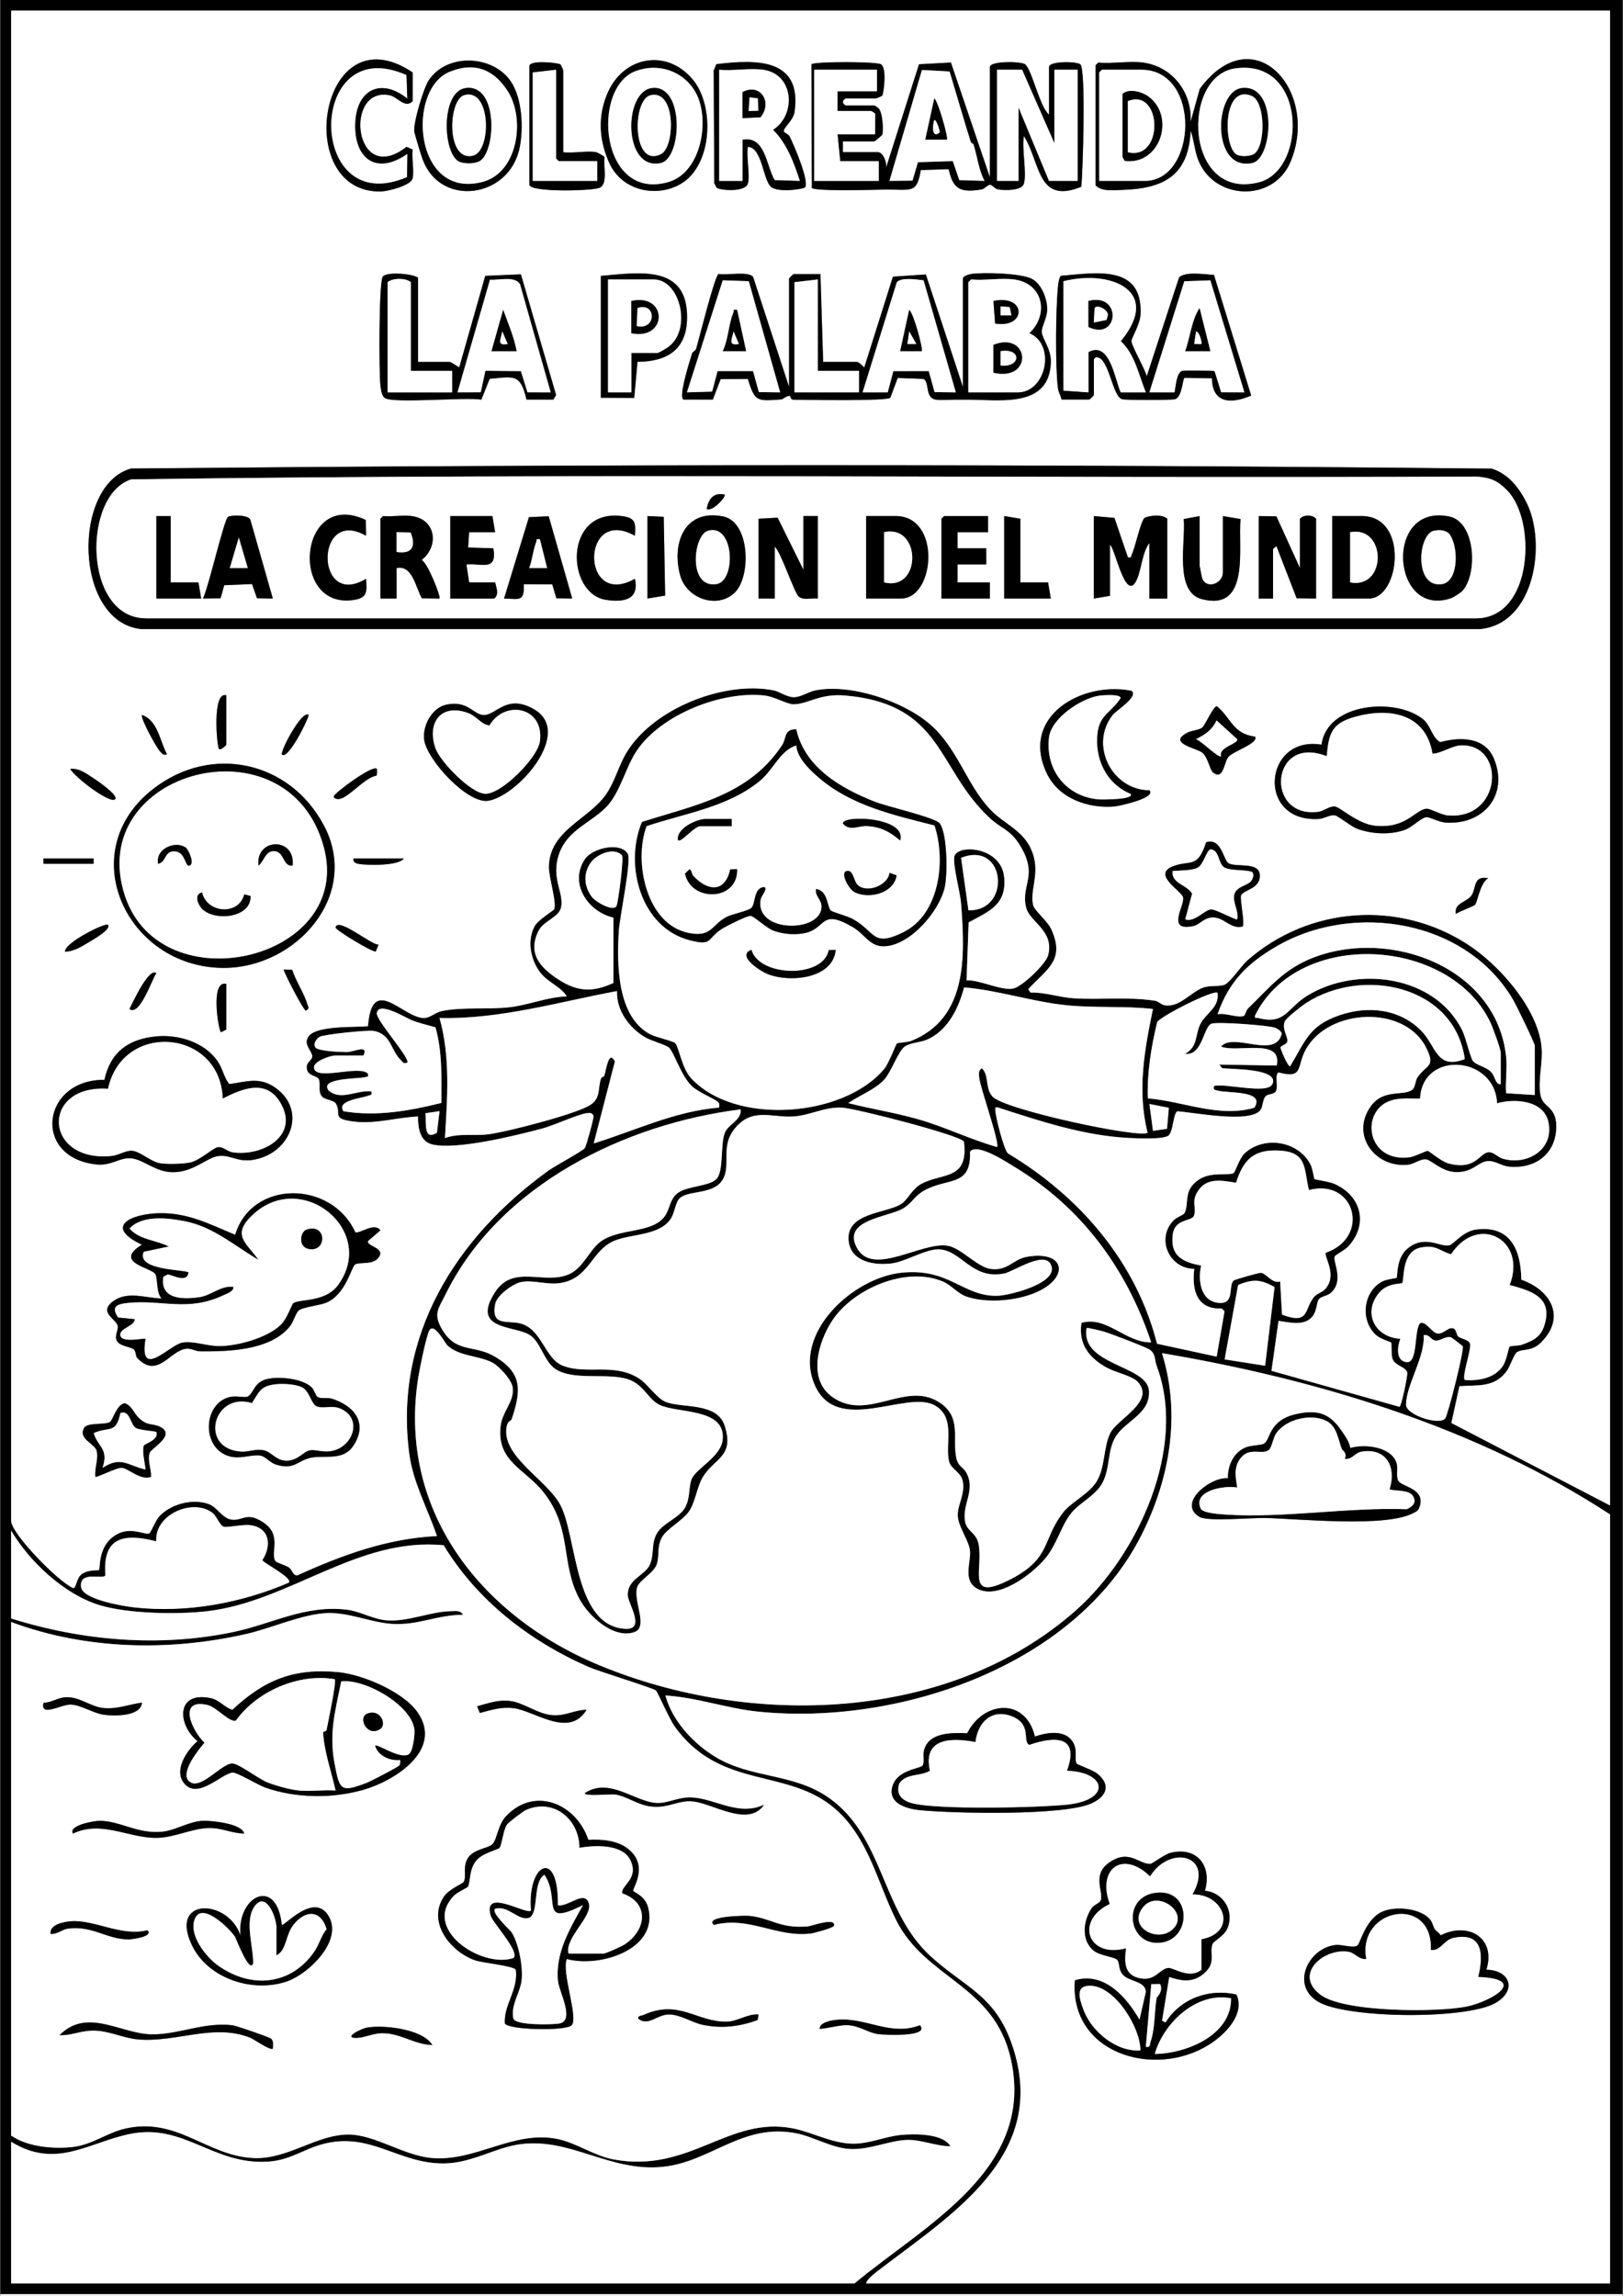<?xml version="1.0" encoding="UTF-8"?>
<svg id="Camada_1" xmlns="http://www.w3.org/2000/svg" version="1.1" viewBox="0 0 595.28 841.89">
  <rect x="0" y="0" width="595.28" height="841.89" fill="#808080" stroke="none"/>
  <!-- Generator: Adobe Illustrator 29.0.0, SVG Export Plug-In . SVG Version: 2.1.0 Build 186)  -->
  <path d="M.14,841.29V-.06h595v841.34H.14ZM590.54,3.89H4.08v553.77c0,4.68,17.37,22.45,22.69,24.64,1.15.44,1.13-3.33,2.98-4.89,2.36-1.99,6.3-1.43,6.55-1.67.53-.51-.61-8.58,5.96-12.77,5.53-3.53,10.97.11,12.48-.7.56-.3,2.38-4.77,3.48-6.02,4.16-4.71,12.37-6.92,18.37-4.7,3.04,1.13,5.04,5.21,8.19,5.66,4.32.62,5.51-2.98,11.56.88,7.39,4.72,2.64,11.22,4.69,14.38.31.48,3.76,1.55,4.93,2.3s1.29,2.76,2.98,2.96c16.49-7.49,32.9-13.53,51.31-14.47-3.4-10.02-8.73-19.57-10.13-30.01-5.79-43.36,17.04-79.46,50.99-103.97,2.44-1.76,12.53-7.15,13.39-8.31.52-.7,3.39-11.2,3.19-11.78-.59-1.35-1.57-1.1-2.73-.95-3.07.41-11.86,4.46-16.14,5.6-9.38,2.5-31.46,7.97-40.29,5.82-4.63-1.13-5.28-6.29-5.21-10.24-7.69.32-15.53,2.8-23.26,1.89-8.96-1.06-4.55-2.77-6.94-6.7-.71-1.16-3.91-1.31-4.97-2.43-1.75-1.84-.38-4.92-1.32-6.57-.57-1.01-3.59-1.17-4.17-3.09-.92-2.99,1.76-3.5,1.85-5.1s-2.94-4.19-1.84-6.44c1.48-5.29,17.93-4.13,22.28-4.71,1.47-19.53,12.93-2.8,20.68-2.98,2.12-.05,4.02-2.07,6.62-2.59,7.58-1.52,16.97-.43,24.91-1.39,6.97-.84,13.63-3.73,20.72-3.94-2.3-3.73-6.92-5.01-9.84-8.89-3.49-4.64-4.84-11.68-1.89-16.97,1.25-2.24,6.98-5.65,7.13-6.17.87-2.96-2.08-11.66-1.99-15.59.31-13.36,14.47-17.19,20.93-26.42,3.22-4.59,4.7-10.69,7.6-15.44,9.79-16.08,35.63-26.3,53.84-22.76,2.21.43,4.86,2.47,7.42,2.51s5.38-1.98,8.02-2.5c12.83-2.53,32.03,3.89,41.89,12.35,10.19,8.73,13.39,21.91,22.06,31.19,5.69,6.1,13.49,7.93,16.09,17.43,1.96,7.14-1.51,12.64-.18,17.93.45,1.79,5.21,5.69,6.55,8.57,5.35,11.49-1.6,14.74-8.38,22.11l.81,1.24c5.33-.16,10.41,1.75,15.66,2.09,10.12.67,19.67-.65,29.99.91,1.24.19,2.35,1.46,3.62,1.67,5.57.9,9.81-5.2,14.38-6.58,2.75-.83,5.52-.15,7.58-.97,1.95-.77,6.32-7.16,8.24-8.85,22.61-19.88,55.63-22.3,80.88-5.94,11.46,7.43,25.6,23.29,27.08,37.34.64,6.05-1.41,12.57-.32,18.06.9,4.52,5.74,3.92,5.77,11.3.03,10.05-7.72,15.82-17.43,14.82-2.87-.3-5.02-2.29-7.89-2.02-3.45.32-5.45,4.34-11.8,4.01-5.02-.26-8.74-4.36-10.59-4.63-2.11-.31-4.36,1.68-6.6,1.94-11.81,1.37-21.29-10.51-13.95-21.2,4.71-6.86,12.06-3.82,15.4-6.3,1.18-.87,1.12-3.43,1.96-4.61,3.47-4.86,6.81-3.71,3.04-11.03-7.98-15.52-35.66-14.29-44.06.92-3.37,6.1-.66,10.92-10.02,8.36-1.45,1.07.06,5.26-.94,6.97-.63,1.07-2.8.95-3.61,1.65-1.22,1.06-1.07,3.79-1.97,5.09-3.58,5.16-24.59.94-30.5.55-1.55.62-1.46,6.87-3.12,8.74-1.52,1.71-11.83,1.18-14.72,1.04-16.54-.84-32.43-6.15-48.01-11.18-1.28-.1-.93-.04-.94.94-.03,2.32,3.07,14.18,4.54,15.86,26.28,15.72,47.1,39.69,54.75,69.83l21.88,4.74,2.88-16.65-1.02-.99c-9.21.38-11.01-6.77-10.09-14.56-9.11,0-14.15-10.98-7.59-17.78,1.08-1.11,3.64-1.98,3.98-2.59,1.91-3.4-.73-8.41,5.36-12.39,4.65-3.04,10.96-1.24,12.73-2.39.51-.33,2.19-5.55,3.98-7.2,7.13-6.55,19.61-4.62,24.15,4.01.85,1.62,1.28,5.22,1.49,5.41.27.25,5.34.91,7.17,1.71,9.98,4.34,12.77,14.76,5.26,22.99-1.17,1.29-4.66,3.08-4.96,3.63-.96,1.77,3.73,8.97-1.57,13.51-1.3,1.11-3.52,1.17-4.3,2.28-.92,1.3-.64,4.14-2.31,6.24-2.97,3.71-8.46,2.2-12.47,1.65l-2.59,18.32,46.95,13.2c.65-.04,3.15-11.65,2.84-12.66-.6-2.02-4.67-2.45-5.44-5.09-.5-1.71-.17-5.44-.46-5.82-.18-.24-3.87-1.25-5.5-2.71-5.89-5.27-4.91-15.7,2.07-19.61,1.66-.93,5.27-1.23,5.46-1.44.38-.45-.31-7.19,4.03-10.76,6.27-5.17,11.95-.38,15.26-1.14,1.65-.38,4.88-5.16,10-5.81,12.44-1.57,16.31,7.57,16.43,18.41,10.84,3.79,16.54,13.74,7.26,23.02-3.51,3.51-6.55,2.16-8.88,3.61-1.05.65-2.56,5.33-3.68,6.84-4.66,6.27-10.45,5.07-17.4,5.61l-2.95,13.48,58.2,30.25V3.89ZM224.99,360.47v-23.99c-9.28-2.11-16.37-12.47-10.52-21.37,2.82-4.3,13.28-6.52,15.82-2.01,1.39,2.45-3.02,23.27-3.32,28.32-.71,12.06-.73,31.28,11.47,37.81,2.04,1.09,8.49,2.49,9.23,3.27,1.33,1.41,2.44,9.13,5.69,12.71,15.93,17.55,55.81,14.68,70.9-3.19,1.84-2.18,4.29-9.11,4.73-9.41.48-.32,3.86-.38,5.29-.96,20.68-8.31,19.69-31.08,18.25-50.09-.35-4.67-2.87-13.26-2.55-17.15.41-5.07,17.27-4.29,18.34,7.28.94,10.13-5.59,12.48-13.04,16.54l-.76,21.24c4.83-.25,12.58,3.84,17.08,3.01,3.24-.6,12.01-9.02,12.84-12.19,2.37-9.08-6.81-12.15-8.09-17.58-1.98-8.4,4.63-11.52-2.25-22.74-3.59-5.85-6.84-6.07-11.05-9.99-19.68-18.29-17-41.72-53-44.95-9.36-.84-13.52,3.14-18.97,3.22-2.28.04-6.98-2.81-10.62-3.22-15.67-1.77-37.8,6.86-46.8,20.08-4.15,6.09-6.09,15.23-11.02,20.53-5.64,6.06-14.66,8.56-17.68,17.81-2.86,8.76,1.96,13.89.85,19.22-.78,3.76-6.47,4.91-8.35,8.77-4.01,8.24.68,13.3,7.22,17.62,6.94,4.58,12.63,4.93,20.32,1.37ZM228.1,313.66c-2.79-3.14-9.09-.47-11.29,2.49-2.97,3.97-2.67,8.84.29,12.78,1.38,1.84,8.14,5.72,9.08,3.15.66-1.8,2.71-17.54,1.93-18.42ZM355.2,333.81c15.94.42,13.66-25.76-2.69-19.23l2.69,19.23ZM552.4,387.42c.46,4.24-.33,9.15,0,13.47l10.52.66v-18.08c0-.91-6.85-14.93-7.78-16.54-17.02-29.55-58.57-36.47-87.1-19.81-10.65,6.22-17.4,13.01-21.49,24.84,2.53-.77,7.72,1.54,9.72.52.41-.21.83-2.06,1.43-2.64,8.02-7.72,13.15-14.54,24.17-18.75,28.13-10.73,67.01,3.62,70.52,36.32ZM550.43,397.61v-11.5c0-1.48-2.97-9.48-3.83-11.28-14.84-31.05-70.26-34.49-86.25-2.52-.19,1.49.26.78,1,.97,10.06,2.7,10.65-3.56,18.13-8.15,18.18-11.13,46.81-7.56,56.84,12.74,1.38,2.79,2.89,9.82,3.92,11.2,1.15,1.53,4.78,2.15,6.57,3.94,1.65,1.65,1.53,4.64,3.62,4.6ZM537.26,388.37c-3.85-27.2-37.67-33.91-58.31-20.48-1.51.98-7.22,5.44-7.74,6.74-1.14,2.85,1.42,5.81.91,7.44-.32,1.03-2.37,1.36-2.47,2.06-.05.39,2.55,6.9,3.53,6.9,5.69-9.35,6.83-14.83,18.09-18.71,10.52-3.63,22.25-2.41,30.23,5.92,5.28,5.51,5.39,14.16,15.76,10.14ZM422.88,370.01c-10.38-1.18-20.8-.33-31.21-1.33-12.89-1.24-25.26-5.52-38.07-6.59-2.02,7.66-6.01,15.95-13.76,19.22-2.44,1.03-5.96,1.02-8.03,2.49-2.4,1.71-4.93,9.33-7.55,12.17-3.32,3.58-9.16,5.78-13.14,8.55,8.52,2.15,17.16,3.51,25.63,5.92,9.87,2.81,19.19,7.45,28.93,10.18,1.17-1.15-6.23-21.94-6.53-25.37-.12-1.35-.38-2.6.94-3.53,2.81,2.56,1.11,7.4,3.98,10.46,4.53,4.83,54.46,15.45,56.83,13.18-3.86-15.33-1.17-30.2,1.97-45.35ZM226.3,363.43c-21.59,4.01-42.87,10.4-65.09,9.87,4.04,14.39,2.85,29.29,1.98,44.03,5.14-1.88,10.79-.71,16.03-1.39,6.72-.87,32.09-7.41,37.26-10.73,4.04-2.6,2.67-6.2,3.97-9.71.21-.58,1.05-.65,1.19-1.04.69-1.89,1.57-9.74,3.89-5.22l-7.77,30.06c15.2-4.72,29.87-11.85,46.02-13.15-.03-.82.29-1.33-.42-2.02-1.29-1.26-7.22-3.52-9.71-5.94-3.85-3.76-6.46-12.37-8.31-14.04-1.18-1.06-6.43-2.41-8.72-3.77-5.88-3.48-10.58-9.87-10.32-16.96ZM446.55,364.09c-1.29-1.34-21.03,8.64-22.12,10.74-2.23,9.11-3.72,18.53-3.44,27.96,12.96,1.03,26.15,7.23,39.09,3.42,4.11-6.49-9.63-5.19-13.56-6.3-1.17-.33-1.53-.18-1.28-1.64,3.85-1.19,19.54,3.15,21.41-.66,2.95-6.02-15.9-5.42-18.45-5.93l-.99-1.29,21.07.36c2.16-10.33-14.51-4.54-20.41-6.95,4.57-5.47,19.91,4.89,22.26-4.79-.26-.93-1.61-1.84-2.5-2.14-2.73-.92-20.85-2.24-23.24-1.48-2.98.95-3.34,11.93-9.67,11.03,4.66-2.69,3.61-6.68,5.43-10.66s7.23-6.26,6.4-11.67ZM133.27,387.09h-10.52c-1.47,0-7.57,1.98-7.59,4.28.07,5.32,16.27-.97,19.75,2.3.25,1.76-.15,1.01-.96,1.33-1.69.66-17.44.15-13.3,5.03,4.63,3.74,10.35-.46,15.56.21.31,1.71-.31,1.17-1.31,1.61-1.94.86-11.78,1.69-8.92,5.67,12.03,2.01,24.21-.15,35.92-3.06-.03-9.3.38-18.69-2.18-27.72-2.89-.85-6.04-1.53-8.84-2.66-1.97-.8-12.34-7.2-12.68-2.47-.23,2.63,12.54,16.75,11.15,18.12-1.7.36-1.44-.14-2.17-.81-3.86-3.49-3.6-9.72-10.14-10.86-2.33-.41-18.35,1.27-19.85,2.18-1.16.7-2.57,2.74-1.43,3.95,1.15,1.32,9.39,1.64,11.61,1.62,2.08-.02,8.14-2.94,5.89,1.29ZM520.85,402.87c-3.27.06-6.5-.32-9.74.44-12.55,2.94-10.38,23.26,5.95,21.07,1.86-.25,6.07-2.45,6.65-2.35.42.08,5.05,3.92,7.28,4.54,10.54,2.93,11.63-4.06,15.16-4.05,1.77,0,3.19,1.82,4.94,2.36,8.95,2.73,19.09-3.34,16.8-13.51-1.79-7.97-12.4-8.58-18.81-6.79-.76-17.46-27.42-19.49-28.24-1.7ZM428.71,406.25l-7.13-1.41,1.31,9.85,5.15-.76.66-7.69ZM385.29,463.46c-2.64-4.64-13.76,2.89-16.93,3.54-12.03,2.44-15.73-8.66-24.1-8.84-4.78-.11-12.14,4.48-17.09,5.13-6.34.83-15.17-.49-15.93-8.33-.99-10.31,13.8-10,19.18-13.39,2.74-1.73,3.98-5.59,7.62-7.5,7.81-4.09,17.25-1.24,15.51-15.44-1.55-2.36-39.83-12.21-44.75-12.45-6.59-.32-12.01,3.06-18.43,3.28-7.84.28-14.74-3.33-21.02,4.57-5.5,6.93-.65,14.11-4.9,19.42-3.62,4.52-12.03,3.12-15.12,5.92-1.53,1.39-1.89,5.28-3.17,7.35-3.99,6.42-14.29,5.65-20.7,8.23-8.76,3.52-9.16,14.25-20.53,15.63-4.68.57-10-1.4-14.16-.35-2.87.73-8.52,4.79-9.14,7.94-1.66,8.37,4.47,5.91,9.21,7.15,7.92,2.06,8.96,12.83,15.46,15.44,8.89,3.56,19.23-1.31,28.5,5.03,2.79,1.91,6.25,7.11,9.42,8.33,6.11,2.36,18.74.02,21.56,8.68,3.67,11.26-3.46,11.75-7.81,18.55-2.4,3.74-2.83,9.49-5.37,13.04-2.35,3.29-8.08,6.28-9.77,9.3-2.03,3.64-.81,6.48-1.93,9.9s-6.5,5.86-7.23,8.55c-1.46,5.41,4.44,14.76-1.28,16.47-7.62,2.27-16.45-5.97-19.8-12.13-7.17-13.2-2.55-25.81-13.28-39.3-6.77-8.51-17.27-11.26-15.7-24.28.64-5.28,4.89-8.79,4.48-13.78-.24-2.98-4.92-8.11-7.62-9.5-4.98-2.55-12.19-2.23-16.41-6.27-.93-.89-4.65-8.2-6.47-5.67-1.14,1.58-3.65,14.17-4.1,16.93-7.97,48.45,22.13,87.74,66.43,106.09,55.44,22.96,128.16,20.98,174.68-20.16,22.93-20.28,40.86-59.99,29.65-89.6-.84-2.22-.27-4.72-2.88-6.19-1.8-1.02-14.17-5.75-16.56-6.45-.93-.27-6.04-1.54-6.27-1.28-2.39,13.61,22.05,13.59,22.85,22.82.75,8.57-8.6,11.12-12.23,17.05-3.04,4.95-1.93,11.46-4.82,16.88-2.51,4.71-8.08,7.07-11.35,10.99-3.67,4.41-5.29,11.53-9.59,16.7-4.81,5.79-17.25,15.31-24.94,11.15-5.43-2.94-2.4-9.4-2.68-13.68-.26-3.95-4.43-8.99-4.51-13.29-.07-3.88,2.72-7.55,1.86-12.39-.61-3.43-4.4-4.5-5.07-7.41-1.49-6.39,2.56-16.05-5.18-20.45-10.31-5.86-36.12,11.35-44.18-7.76-7.93-18.8,13.97-39,31.89-40.91,17.65-1.88,22.62,8.88,35.39,8.45,4.3-.14,23.24-4.79,19.3-11.71ZM271.66,406.82c-42.62,5.32-88.47,27.79-108.16,67.69-2.62,5.32-4.66,7.15-1.51,12.71,5.13,9.06,11.63,5.83,18.97,9.96,10.81,6.08,10.23,12.72,6.74,23.19-.26.78-1.48.66-1.87,2.72-2.09,11,15,19.62,19.79,28.97,6.05,11.81,4.98,44.43,23.84,45.25,7.39.32,1.01-9.13.82-12.11-.39-6.13,6.37-7.39,8.1-11.5s.3-7.82,2.75-11.72c2.16-3.44,7.94-5.37,10.06-9.01s1.31-7.69,2.5-10.59c1.6-3.9,10.67-8.09,11.36-14.36,1.3-11.81-16.59-9.61-23.18-12.86-4.33-2.13-5.69-7.5-11.63-9.4-7.64-2.44-19.9.68-26.52-3.72-4.17-2.77-5.39-9.79-9.3-12.4-5.5-3.68-22.19-1.65-12.71-15.99,6.69-10.13,18.16-2.34,27.1-6.43,5.12-2.34,7.33-8.71,11.26-11.75,6.85-5.32,19.27-2.9,23.88-9.65,1.82-2.67,1.73-6.28,4.74-8.41,3.55-2.51,11.13-2.34,13.95-4.93,3-2.76,1.4-12.83,3.29-17.27,1.21-2.83,6.17-4.54,5.73-8.39ZM161.22,407.47l-5.17.75c.35,3.58-.8,10.27,4.2,7.16l.96-7.91ZM422.23,492.25c-9.07-27.15-25.66-49.6-50.28-64.42-2.7-1.63-13.69-8.92-16.18-5.47.45,12.04-6.87,9.82-14.85,13.26-5.63,2.42-5.71,5.09-9.61,7.48-5.43,3.33-22.86,4.1-16.92,14.68,5.86,10.44,23.61-2.54,33.18-.96,4.97.82,10.87,7.88,15.81,8.51,6.32.81,8.1-3.57,13.32-4.46,14.68-2.5,15.59,8.34,2.31,13.48-7.11,2.76-17.24,3.58-24.49,1.14-3.23-1.09-5.5-4.1-8.41-5.4-13.49-6.04-33.38,2.47-41.06,14.46-5.03,7.86-8.84,21.26.19,27.71,12.93,9.23,26.55-5.85,38.97,1.8,8.88,5.46,4.83,13.59,6.63,20.97.66,2.71,2.54,3.13,3.56,4.98,3.6,6.51-1.72,11.71-.4,18.15.72,3.5,4.16,3.87,4.94,8.2,1.68,9.37-4.66,20.87,10.88,13.19,16.06-7.94,12.18-14.83,20.17-25,2.81-3.57,9.37-6.77,12.11-11.09,3.31-5.22,2.46-12.53,5.1-17.91s16.74-11.6,10.08-18.83c-1.98-2.15-8.19-3.46-11.28-5.15-6.45-3.52-10.6-8.66-9.34-16.46,9.17-2.73,16.24,7.38,25.56,7.14ZM480.09,436.4c-1.92-8-.51-13.9-10.83-14.49-9.36-.54-13.24,3.33-15.9,11.8-4.98-.78-10.38-2.01-13.73,2.67-3.02,4.22-.6,6.44-1.72,9.45-.77,2.07-6.95.99-7.75,6.71-1.09,7.87,3.44,10.28,10.39,11.53-1.24,5.25-.3,13.06,6.41,13.69,6.13.58,3.42-6.26,5.5-8.19.38-.36,9.39-2.93,10.06-2.83,2.05.3,4,4.02,7.01,3.2l.69,12.13c9.94,3.79,8.13-1.73,11.52-6.23,1.1-1.46,3.17-1.91,4.21-3.03,4.84-5.21-.48-11.9.36-13.46,16.44-5.65,10.77-27.37-6.22-22.97ZM553.72,471.22c6.45-16.58-11.67-26.28-21.5-11.25-4.31-1.25-5.39-3.57-11-2.5-7.5,1.42-5.98,12.11-6.97,13.08-.32.32-5.19-.14-8.21,3.3-6.43,7.31-1.91,16.58,7.58,17.11-1.03,2.61-1.88,8.13,2.33,8.56s2.65-11.72,4.87-14.21c1.91-1.26,4.37,3.41,6.32,3.69,2.54.36,4.28-2.89,6.21-1.71.84.51.88,2.34,1.48,2.82,1.09.88,3.89,1.16,4.35,2.6.62,1.94-3.14,12.13-1.9,13.36,5.03.36,10.68-.61,13.8-4.94,1.57-2.17,2.23-7.01,2.6-7.26.72-.5,3.15-.25,4.52-.74,4.48-1.63,7.16-2.89,8.5-7.96,2.56-9.75-5.47-11.86-12.97-13.94ZM467.48,471.99c-4.97-2.85-7.95-3.04-13.37-.77l-4.94,27.28,14.84,2.34,3.47-28.85ZM536.5,493.71c-.13-.24-4.04-3.25-4.3-3.32-2.03-.54-3.94,1.43-5.75,1.22-1.58-.18-2.24-2.52-4.29-1.98.62,7.85-6.46,18.28-6.45,25.5,0,3.75,12.04,7.63,14.35,5.07.91-1.01,7.07-25.29,6.44-26.5ZM590.54,555.36c-48.85-31.9-107.08-49.48-164.36-59.15,7.05,22.62,2.82,46.36-7.65,66.96-24.42,48.08-89.42,69.77-140.6,64.48-11.39-1.18-22.39-5.2-33.87-5.9,2.44,9.19,10.1,17.47,18.06,22.36,13.5,8.29,28.75,5.89,41.97,15.22,20.17,14.24,19.12,41.52,37.26,58.05,12.72,11.59,23.61,14.18,29.89,32.56,13.9,40.69-22.58,62.24-49.64,83.09-1,.77-3.73,2.97-3.92,4.3h272.85v-281.98ZM105.99,580.33c1.23-1.84-8.74-6.79-9.77-8.19,3.52-5.31,2.79-11.88-4.35-12.85-2.72-.37-8.42.94-9.73.58-1.53-.42-2.6-3.87-4.18-5.08-7.28-5.58-21.43.7-20.61,10.43-11.88-3.06-19.8-1.64-18.68,12.52-1.13,1.58-9.61-1.88-8.94,4.21.51,4.63,15.69,7.06,19.5,7.49,18.97,2.14,39.36-1.57,56.78-9.12ZM4.08,561.28v32.21c26.17,8.21,54.53,10.63,81.56,4.96,14.24-2.99,26.24-10.04,41.64-8.17,4.71.57,9.66,3.51,14.51,3.89,7.92.63,16.02-3.25,23.69-3.35,1.43-.02,3.64-.41,4.28,1.34-9.49,0-16.39,3.94-26,3.32-7.7-.49-15.72-4.23-23.61-3.97-9.12.3-20.64,5.59-29.82,7.67-28.43,6.44-58.86,5.79-86.25-4.39v188.32c5.89,4.07,15,4.93,22.01,4.26,7.78-.75,12.9-5.29,20.07-6.88,19.09-4.22,29.79,10.17,46.97,10.87,12.48.51,23.11-8.74,34.87-8.62,9.57.1,20.15,7.7,30.26,8.59,16.35,1.44,30.07-10.34,46.38-6.93,6.68,1.4,13.29,6.1,20.19,7.42,27.99,5.36,42.4-15.97,65.92-11.35,7.35,1.44,14.31,5.52,22.04,5.62,6.13.08,11.97-2.71,17.81-3.21,4.82-.41,15.24-.62,18,4.17-5.05,0-10.46-2.37-15.46-2.34-6.73.04-14.07,3.79-21.68,3.31-6.42-.4-13.09-4.45-19.28-5.7-19.75-3.98-31.5,10.52-49.13,12.27-19.33,1.92-33.36-10.52-51.75-8.36-9.42,1.1-18.07,7.02-28.44,7.11-16.83.16-26.87-11.75-44.51-7.08-7.07,1.87-11.81,5.85-19.89,6.41-20.32,1.4-30.93-14.25-50.88-10.12-15.25,3.16-27,12.98-43.5,2.85v51.93h309.33c25.92-21.59,66.39-41.81,57.33-82.29-6.13-27.4-31.33-29.2-42.19-51.16-6.67-13.48-10.07-29.88-22.04-40.41-17.54-15.43-42.15-6.84-59.05-30.35-1.91-2.65-6.32-12.68-6.86-13.19-.94-.9-20.88-6.97-24.61-8.6-21.62-9.44-40.98-24.37-53.27-44.68-31.39-3.11-56.54,20.64-86.67,24.17-10.97,1.29-29.3.97-39.77-2.28-12.8-3.97-25.52-15.9-32.21-27.28Z"/>
  <rect x=".14" y="841.29" width="595" height=".66" fill="#fff"/>
  <path d="M590.54,3.89v548.19l-58.2-30.25,2.95-13.48c6.95-.55,12.74.65,17.4-5.61,1.12-1.51,2.63-6.19,3.68-6.84,2.33-1.45,5.37-.11,8.88-3.61,9.28-9.27,3.58-19.22-7.26-23.02-.12-10.84-3.99-19.98-16.43-18.41-5.12.65-8.35,5.43-10,5.81-3.3.76-8.99-4.03-15.26,1.14-4.34,3.58-3.65,10.32-4.03,10.76-.18.21-3.79.51-5.46,1.44-6.98,3.92-7.96,14.34-2.07,19.61,1.63,1.46,5.32,2.47,5.5,2.71.29.38-.04,4.11.46,5.82.77,2.64,4.84,3.07,5.44,5.09.3,1.01-2.2,12.62-2.84,12.66l-46.95-13.2,2.59-18.32c4.02.55,9.5,2.07,12.47-1.65,1.67-2.09,1.39-4.93,2.31-6.24.78-1.11,3-1.17,4.3-2.28,5.3-4.54.61-11.74,1.57-13.51.3-.55,3.78-2.34,4.96-3.63,7.51-8.24,4.72-18.65-5.26-22.99-1.83-.8-6.9-1.46-7.17-1.71-.21-.19-.64-3.79-1.49-5.41-4.54-8.63-17.02-10.56-24.15-4.01-1.79,1.65-3.47,6.87-3.98,7.2-1.77,1.14-8.09-.65-12.73,2.39-6.09,3.98-3.45,8.98-5.36,12.39-.34.61-2.91,1.47-3.98,2.59-6.57,6.8-1.52,17.79,7.59,17.78-.91,7.78.88,14.93,10.09,14.56l1.02.99-2.88,16.65-21.88-4.74c-7.65-30.13-28.47-54.11-54.75-69.83-1.47-1.67-4.57-13.53-4.54-15.86.01-.98-.34-1.04.94-.94,15.57,5.03,31.46,10.34,48.01,11.18,2.88.15,13.2.67,14.72-1.04,1.65-1.86,1.57-8.12,3.12-8.74,5.91.39,26.92,4.6,30.5-.55.9-1.3.75-4.02,1.97-5.09.8-.7,2.98-.58,3.61-1.65,1-1.71-.5-5.9.94-6.97,9.36,2.57,6.65-2.26,10.02-8.36,8.4-15.21,36.07-16.44,44.06-.92,3.77,7.32.43,6.17-3.04,11.03-.85,1.18-.78,3.74-1.96,4.61-3.34,2.48-10.69-.57-15.4,6.3-7.34,10.68,2.14,22.57,13.95,21.2,2.24-.26,4.49-2.25,6.6-1.94,1.85.27,5.58,4.37,10.59,4.63,6.36.33,8.35-3.69,11.8-4.01,2.87-.27,5.02,1.73,7.89,2.02,9.72,1,17.47-4.77,17.43-14.82-.02-7.38-4.86-6.77-5.77-11.3-1.1-5.49.95-12.01.32-18.06-1.48-14.05-15.62-29.91-27.08-37.34-25.25-16.36-58.27-13.93-80.88,5.94-1.92,1.69-6.3,8.08-8.24,8.85-2.06.81-4.83.14-7.58.97-4.56,1.38-8.81,7.48-14.38,6.58-1.27-.21-2.38-1.48-3.62-1.67-10.33-1.56-19.88-.24-29.99-.91-5.25-.35-10.33-2.25-15.66-2.09l-.81-1.24c6.78-7.37,13.73-10.62,8.38-22.11-1.34-2.88-6.1-6.78-6.55-8.57-1.33-5.29,2.14-10.79.18-17.93-2.61-9.51-10.4-11.34-16.09-17.43-8.66-9.28-11.87-22.46-22.06-31.19-9.86-8.46-29.06-14.88-41.89-12.35-2.65.52-5.41,2.54-8.02,2.5s-5.21-2.08-7.42-2.51c-18.2-3.54-44.05,6.68-53.84,22.76-2.89,4.75-4.38,10.85-7.6,15.44-6.46,9.23-20.62,13.06-20.93,26.42-.09,3.93,2.86,12.63,1.99,15.59-.15.51-5.88,3.92-7.13,6.17-2.95,5.29-1.6,12.33,1.89,16.97,2.92,3.88,7.54,5.15,9.84,8.89-7.09.2-13.75,3.09-20.72,3.94-7.94.96-17.33-.13-24.91,1.39-2.6.52-4.5,2.54-6.62,2.59-7.75.18-19.21-16.55-20.68,2.98-4.35.58-20.8-.57-22.28,4.71-1.09,2.25,1.94,4.79,1.84,6.44s-2.77,2.1-1.85,5.1c.59,1.92,3.6,2.08,4.17,3.09.94,1.65-.43,4.73,1.32,6.57,1.06,1.12,4.27,1.26,4.97,2.43,2.39,3.93-2.02,5.65,6.94,6.7,7.73.91,15.57-1.57,23.26-1.89-.07,3.95.58,9.11,5.21,10.24,8.83,2.15,30.91-3.32,40.29-5.82,4.28-1.14,13.07-5.19,16.14-5.6,1.16-.16,2.13-.4,2.73.95.2.58-2.67,11.08-3.19,11.78-.86,1.16-10.95,6.54-13.39,8.31-33.95,24.51-56.78,60.61-50.99,103.97,1.39,10.44,6.73,19.99,10.13,30.01-18.41.93-34.81,6.97-51.31,14.47-1.68-.2-1.77-2.18-2.98-2.96s-4.62-1.82-4.93-2.3c-2.04-3.16,2.7-9.65-4.69-14.38-6.05-3.87-7.24-.27-11.56-.88-3.16-.45-5.15-4.53-8.19-5.66-5.99-2.22-14.21,0-18.37,4.7-1.1,1.24-2.92,5.72-3.48,6.02-1.51.8-6.96-2.84-12.48.7-6.57,4.2-5.43,12.27-5.96,12.77-.25.24-4.18-.32-6.55,1.67-1.85,1.56-1.83,5.33-2.98,4.89-5.32-2.19-22.69-19.96-22.69-24.64V3.89h586.45ZM151.35,65.35c.6-2.87-.43-7.41,0-10.52l-2.25-.99c-19.36,15.14-23.13-22.43-6.12-18.9,2.83.59,5.64,5.03,8.37,2.14v-10.52c-34.15-22.95-44.5,44.42-11.61,43.65,2.52-.06,11.05-2.15,11.61-4.87ZM187.28,29.75c-6.62-9.56-23.22-10.39-29.98-.38-2.01,2.97-5.85,16.06-5.33,18.93.23,1.28,2.55,8.92,3.21,10.59,6.8,17.21,31.41,13.65,35.33-4.36,1.57-7.23,1.11-18.52-3.23-24.78ZM254.18,29.27c-9.44-11.47-25.22-8.79-31.18,4.5-3.87,8.61-3.39,17.72.65,26.34,4.54,9.7,16.89,12.53,25.88,7.41,11.84-6.74,12.66-28.53,4.65-38.26ZM419.27,22.95c-4.97-.69-11.3.51-16.44,0l-.99.99v44.04c2.29,2.34,6.45,1.76,9.56,1.67,15.34-.45,24.54-5.17,25.29-21.71,1.19,3.26,1.41,6.91,2.6,10.21,5.52,15.36,27.75,16.35,34.06,1.14,10.76-25.93-13.59-53.32-33.3-26.72l-3.36,12.07c.56-10.78-6.67-20.2-17.43-21.69ZM218.74,55.82c-3.39-.65-8.54.48-12.16,0v-29.91c0-.26-.8-2.15-1.09-2.35-2.01-.69-10.56-1.47-11.31.47v43.85c.98,2.67,22.63,2.16,25.66,1.01,3.29-1.25,1.36-8.36,1.88-11.31-.09-.29-2.73-1.72-2.98-1.76ZM274.3,67.32c.88-2.97-.65-9.99,0-13.47,5.33.24,5.53,12.35,8.58,14.76,2.24,1.76,9.54,1.19,12.3.2,1.97-1.9-4.18-16.04-5.54-18.72-.51-.99-1.53-1.04-2.16-1.86-.35-1.3,3.48-3.99,3.94-7.17,2.85-19.77-14.12-19.31-28.69-17.51l-.95,2.34.19,41.31.99,1.78c2.48,1,10.45,1.36,11.34-1.65ZM375.55,67.32c1.12-3.78-.83-12.99,0-17.42,6.16,9.74,4.75,25.21,21.06,18.59.55-5.69,1.75-42.72-.34-44.89-1.61-1.17-11.51-1.23-11.51.99v17.42c-3.39-2.63-6.34-16.77-8.82-18.46-1.66-1.13-12.87-1.21-12.87,1.04v40.42l-14.29-42.07-11.7.64-12.14,38.14c.58-1.8-1.01-5.92-2.97-5.92h-12.82v-3.94h11.51c.19,0,2.91-2.26,2.96-2.45.49-1.68.1-8.72-1.53-9.78-.3-.32-1.13-.92-1.44-.92h-10.52c-1.34-1.03-1.29-1.63,0-2.63h11.18c.26,0,2.15-.8,2.35-1.09.7-2.42,1.48-9.91-.43-11.35-1.5-1.14-24.46-1.1-25.61-.06l.16,45.39c1.71,1.13,18.2.72,21.58.67s5.07-.16,8.58-.08c7.1.15,8.44.44,9.8-7.18l10.22-.34c1.62,7.51,4.41,8.65,12,7.45,1.27-.2,2.3-1.86,3.31-1.73.69.09,1.67,1.54,2.89,1.73,2.22.35,8.59.55,9.4-2.16ZM153.33,101.83c-2.12-1.55-12.16-2.31-13.03-.21-1.34,3.21-1.3,34.28-.8,39.35.14,1.4.43,4.12,1.61,4.97,2.95,2.13,29.95-.39,35.44.62l3.04-7.63c9.14-.89,11.27-1.86,13.52,7.6h9.86l1-1.66-12.92-44.27-13.07.56-9.53,33.53c-.13.16-2.85-1.97-3.61-1.97h-11.51v-30.89ZM220.39,101.17v44.7l12.23.07,1.21-13.25c10.84-.08,18.05-4.43,18.18-16.07.21-19.71-17.42-16.66-31.61-15.44ZM250.63,146.52h10.85l2.88-7.51,9.95-.06c2.67,8.55,3.38,8.1,12.12,7.53,1.05-.07,1.92-1.43,3.28-1.31.37.03.16,1.39,1.32,1.4,4.47.05,34.31.57,35.55-.71l2.71-7.27,9.46.36c2.29,1.18.46,6.72,4.29,7.55,1.72.37,5.22.05,7.25.06,2.15,0,3.65-.03,5.85,0,11.57.14,28.68,2.73,29.31-13.55.2-5.08-3.09-8.58-3.32-11.21-.17-1.98,2.04-5.36,2-8.44-.06-3.83-2.02-9.05-5.46-11.01-3.83-2.18-18.03-2.57-22.52-1.87-.88.14-2.93.83-2.93,1.67v39.77l-13.61-41.28-12.07.81-10.49,33.23c-.19.28-1.53-1.97-2.95-1.97h-12.16l-.99-32.21h-9.86c-.12,0-1.64,1.53-1.64,1.64v39.77l-13.2-40.37c-1.83-2.22-9.61-.5-12.65-1.07-1.37.4-7.21,24.02-8.23,27.38-.27.9-1.25.95-1.52,1.82-.78,2.54-5.03,15.71-3.18,16.84ZM389.35,146.52h10.19c.12,0,1.64-1.53,1.64-1.64v-13.15c.5-.53.48-.84,1.34-.7,4.29.66,5.46,14.24,8.98,15.36,1.21.38,18.25.38,19.46,0,2.67-.84,2.76-7.59,3.47-7.8l10.07.11c.1,9.48,7.33,9.42,14.38,6.36l-13.64-44.23c-3.08-.18-10.89-1.44-12.83,1l-11.84,36.16c-.6-2.64-5.53-11.04-5.61-12.89-.05-1.1,3.14-6.02,3.33-9.78.94-18.52-16.5-15.25-29.29-14.16-.72,1.34-.86,2.77-1.01,4.25-.79,8.2-.98,28.87,0,36.85.2,1.65,1.03,2.72,1.33,4.26ZM559.92,184.37c-2.71-5.44-6.71-10.66-12.8-12.52-166.08-1.71-332.9-1.62-499.01-.05-21.76,5.99-21.07,56.2,3.62,58.88h491.17c20.22-2,24.32-31.68,17.03-46.31ZM421.57,289.82c-13.83-.11-22.12-16.69-13.49-27.63,1.37-1.74,9.69-6.83,6.91-8.86-18.11-3.65-41.07,9.41-31.01,30.34,4.39,9.12,15.05,12.88,24.79,12.07,1.32-.11,15.5-3.08,12.8-5.93ZM82.98,254.98c-5.25-1.62-3.46,19.02-2.62,19.72.78.41,2.62-1.37,2.62-1.64v-18.08ZM163.67,258.42c-5.33,1.12-8.85,7.93-8.08,13.01,1.1,7.27,15.91,23.48,23.53,22.2,10.93-1.84,31.3-25.14,16.74-33.54-10.12-5.83-13.8,2.23-18.48,2.11-3.82-.1-5.68-5.48-13.72-3.79ZM460.33,270.13c-8.23-1.02-8.77-6.88-14.03-11.17-1.4.22-4.21,6.88-5.35,7.84s-3.73.99-5.38,1.85c-7.62,3.92,3.36,5.69,5.4,7.35s2.72,6.24,3.93,7.24c3.75,3.14,4.08-3.71,5.58-5.6,1.71-2.15,11.31-5.09,9.85-7.51ZM526.39,270.49c-1.43-1.85-2.3-4.93-4.28-6.59-9.76-8.21-35.39-6.36-37.39,9.2-21.23-3.59-24.14,28.57-1.01,27.23,2.02-.12,3.98-1.61,5.87-1.33,1.33.2,5.94,4.09,8.26,4.94,5.33,1.95,12.06,2.29,17.46.38,2.59-.92,6.1-4.58,7.91-4.65,1.33-.05,4.45,1.84,7.16,2,13.83.84,23.08-10.18,17.56-23.48-3.31-7.97-12.39-7.99-19.52-6.06-.65-.03-1.63-1.13-2.01-1.63ZM61.28,276.66c-2.65-4.87-3.42-12.57-9.19-14.46-.74.91,5.38,12.18,6.66,13.38.87.83.91,1.41,2.54,1.07ZM113.22,262.21c-2.19-2.16-10.14,12.41-9.85,14.45,2.16,2.34,9.63-12.72,9.85-14.45ZM118.78,302.66c-12.49-23.54-41.15-29.86-62.41-13.49-29.96,23.06-9.93,65.67,25.62,65.77,26.47.08,50.45-26.55,36.8-52.28ZM42.21,293.1c1.4-1.33-6.34-6.69-7.41-7.37-2.82-1.79-5.38-4.04-9.02-3.79,1.2,2.75,14.54,12.96,16.43,11.16ZM138.2,281.93c-1.52-1.58-15.95,9.13-15.77,10.17.14.82,1.28,1.02,2.15.87,3.5-.61,9.22-7.88,13.51-8.53.25-.42.2-2.42.12-2.51ZM450.66,316.59c-2.04-1.21-2.57-9.44-8.26-7.75-3.19,9.95-5.94,6.33-12.3,8.88-7.58,3.03,3.31,8.97,3.85,11.32.7,3.05-6.35,12.54,3.57,10.56,2.66-.53,3.95-3.19,7.39-3.2,4.22,0,6.42,4.43,10.85,3.35.93-.92-1.05-9.94-.57-11.38.7-2.11,7.36-2.34,6.87-7.73-.43-4.69-8.8-2.53-11.39-4.07ZM34.33,314.79H15.92v1.97h18.41v-1.97ZM148.07,314.79h-18.41c-.2,1.31.52,1.72,1.65,1.96,2.87.63,15.19.84,16.76-1.96ZM545.83,322.03c-5.5-.95-4.35,3.46-5.99,6.16s-6.67,2.83-5.84,6.98c1.13-.99,6.58-2.76,7.07-3.44.93-1.31,1.79-7.88,4.76-9.69ZM39.58,339.11c-.79-.83-15.7,6.37-15.77,9.85,3.31.04,6.38-2.03,9.14-3.67,1.15-.69,8.1-4.63,6.63-6.18ZM138.83,346.38c-2.28.48-14.96-10.32-15.75-6.27-.16.85,13.41,9.1,14.74,8.82l1.01-2.55ZM107.19,355.66l-3.17-.11c.51,1.88,7.35,15.08,8.21,15.1,1.46-1.03.81-1.23.47-2.42-1.1-3.89-4.28-8.54-5.52-12.57ZM57.34,356.87c-2.79-2.23-8.78,11.12-9.86,13.13,3.74,2.91,8.29-11.04,9.86-13.13ZM82.98,360.8c-6.01-1.45-2.79,17.18-1.96,17.74l1.96-.98v-16.76ZM57.21,380.06c-10.15,1-16.7,5.77-18.92,15.92-23.18-.12-26.58,28.67-2.8,31.04,5.23.52,8.09-2.42,12.14-2.28,4.91.16,9.18,5.18,15.95,5.12,7.48-.06,12.41-5.48,16.51-5.94,5.19-.58,7.3,2.99,14.72.97,12.28-3.34,17.42-17.98,6.24-25.96-5.87-4.19-10.51-2.23-16.97-1.39-2.08-2.57-2.25-5.35-4.24-8.3-4.76-7.05-14.38-9.99-22.64-9.18ZM50.31,497.97c7.56,7.91,11.98-2.84,18.1-3.39,1.73-.15,3.33.94,5.04.96,10.3.09,25.76-.26,32.87-9.18,1.4-1.76,2.18-5.03,3.33-5.88,1.65-1.21,7.77-1.76,10.26-2.89,7.1-3.23,8.92-13.11,10.38-13.94,1.72-.97,6.52.35,8.61-2.57,2.52-3.52-4.42-3.95-3.99-5.95l4.6-3.94c-2.19-3.15-7.65,1.42-9.2.69-8.68-19.04-37.91-19.39-44.06.94-9.37-3.9-17.35-8.17-27.95-7.92-10.14.24-20.45,4.83-6.25,11.54-10.75,6.59,3.57,8.34,4.95,10.84.9,1.63.25,6.85,2.29,8.89-5.66-.1-12.36-2.81-17.55.84-6.01,4.23.87,6.54,1.45,9.25.31,1.48-1.33,3.59-.33,5.47,1.15,2.02,5.2,2.13,6.26,3.15.78.75.61,2.49,1.18,3.09ZM98.59,505.57c-5.73,1.01-5.41,5.62-7.89,6.6-1.18.46-4.05-.44-6.43.13-10.28,2.46-10.48,20.1,1.05,21.99,3.57.58,7.52-1.05,10.32-.49,1.76.35,3.53,2.6,5.38,3.2,7.12,2.31,8.05-1.59,13.34-2.5,5.31-.92,11.56,1.28,15.3-4.43,5.39-8.22.25-14.53-7.86-17.13-1.7-.54-4.02.11-5.3-.62-.73-.42-1.2-2.64-2.28-3.64-3.38-3.13-11.26-3.88-15.63-3.11ZM51.11,520.17c-2.14-1.96-2.59-4.52-5.28-5.57-2.97.17-4.44,6.29-5.58,6.92-1.79,1-7.81.13-9.28,1.9-2.65,4.26,3.94,5.92,4.52,8.74.67,3.25-.89,6.18-.5,9.4.33.4,7.72-3.38,9.55-3.32,2.5.09,6.95,4.82,10.82,3.32.17-2.83-1.38-5.9-.51-8.73.56-1.83,9.79-6.49,3.98-9.53-2.84-1.48-4.52-.19-7.73-3.13Z" fill="#fff"/>
  <path d="M4.08,561.28c6.69,11.38,19.41,23.31,32.21,27.28,10.46,3.25,28.8,3.57,39.77,2.28,30.13-3.53,55.28-27.28,86.67-24.17,12.3,20.31,31.66,35.24,53.27,44.68,3.73,1.63,23.67,7.69,24.61,8.6.54.52,4.95,10.54,6.86,13.19,16.91,23.51,41.51,14.92,59.05,30.35,11.97,10.53,15.37,26.93,22.04,40.41,10.86,21.96,36.06,23.76,42.19,51.16,9.06,40.48-31.41,60.7-57.33,82.29H4.08v-51.93c16.49,10.13,28.24.31,43.5-2.85,19.95-4.13,30.56,11.51,50.88,10.12,8.08-.56,12.82-4.54,19.89-6.41,17.64-4.67,27.68,7.24,44.51,7.08,10.37-.1,19.03-6.01,28.44-7.11,18.39-2.16,32.43,10.28,51.75,8.36,17.63-1.75,29.38-16.26,49.13-12.27,6.19,1.25,12.86,5.3,19.28,5.7,7.61.48,14.95-3.27,21.68-3.31,5-.03,10.41,2.34,15.46,2.34-2.75-4.8-13.17-4.59-18-4.17-5.84.5-11.68,3.29-17.81,3.21-7.72-.1-14.68-4.17-22.04-5.62-23.52-4.62-37.93,16.71-65.92,11.35-6.9-1.32-13.51-6.02-20.19-7.42-16.31-3.41-30.03,8.37-46.38,6.93-10.11-.89-20.69-8.49-30.26-8.59-11.76-.12-22.38,9.13-34.87,8.62-17.18-.7-27.89-15.09-46.97-10.87-7.18,1.59-12.29,6.14-20.07,6.88-7.01.67-16.12-.18-22.01-4.26v-188.32c27.39,10.19,57.82,10.84,86.25,4.39,9.18-2.08,20.7-7.37,29.82-7.67,7.89-.26,15.92,3.47,23.61,3.97,9.61.62,16.51-3.33,26-3.32-.65-1.76-2.85-1.36-4.28-1.34-7.66.1-15.77,3.98-23.69,3.35-4.85-.39-9.8-3.32-14.51-3.89-15.4-1.87-27.4,5.19-41.64,8.17-27.03,5.67-55.39,3.25-81.56-4.96v-32.21ZM153.11,627.87c-5.22-7.49-20.19-13.83-29.06-14.65-16.37-1.52-27.06,2.83-38.81,13.82-3.12-.97-4.6-3.64-8.14-4.34-12.67-2.49-11.98,9.82-4.65,15.81-3.98,3.41-9.07,11-4.61,15.79,5.07,5.45,13.59-4.05,17.49-4.28,1.71-.1,9.4,4.62,12.14,5.56,11.19,3.86,24.24,4.01,35.62.82,11.5-3.23,29.72-14.62,20.03-28.52ZM52.07,624.38c-4.87.65-9.09,2.47-14.13,1.97-4.77-.47-8.67-4.16-13.76-3.96-2.87.11-5.33,2-8.21,2.04-1.27,5.46,6.38.52,10.05.65s8.36,3.22,12.09,3.74,13.55.69,13.97-4.44ZM215.12,627.01c-4.36.04-7.62,2.26-12.18,2-5.57-.31-10.82-4.63-15.82-5.23-4.55-.55-7.86.81-12.1,1.92l.96,2.46c4.28-1.12,7.93-2.33,12.46-1.75,7.7.98,20.32,11.15,26.68.6ZM280.21,661.85c-9.49,4.38-17.91-2.35-26.6-2.67-4.95-.18-8.5,2.13-12.48,2.02-8.18-.23-17.56-9.68-26.65-3.63-.08,1.27,9.61.2,11.33.49,4.19.69,8.31,3.98,13.32,4.43,6.27.57,9.61-2.45,15.05-1.9,7.28.73,20.32,9.62,26.03,1.26ZM232.22,693.38c-.4-.75,6.05-9.24-1.96-15.44-4-3.1-9.61-3.49-14.48-3.23-4.44-13.26-19.72-19.84-30.25-8.6-2.91,3.11-3.19,8.44-4.93,10.19-1.53,1.53-6.73,1.78-8.88,4.92s-.5,6.82-1.63,8.89c-.33.6-5.39,2.68-7.19,5.3-6.41,9.32,2.25,20.28,11.31,23.44,2.89,1.01,14.15,2.02,14.98,3.47.98,7.44-4.49,12.92-4.02,19.74,1.54,2.37,22.06,2.78,24.41.69,2.78-2.48-3.81-19.67-1.69-24.37,11.8,3.28,33.87-3.38,29.79-18.94-1.1-4.2-5.16-5.48-5.47-6.05ZM89.55,672.36c-.85-3.63-11.7-4.68-14.79-4.65-5.2.06-10.21,3.47-15.12,4-9.01.97-15.51-3.94-23.02-3.99-2.22-.01-11.6,1.67-9.85,4.66,10.55-5.01,20.35,1.78,30.89,1.58,6.27-.12,12.34-3.29,18.39-3.58,5.38-.25,8.43,1.9,13.5,1.99ZM103.36,705.88c-1.92-18.15-16.64-10.4-15.13,3.94-4.49-13.59-26.47-14.25-17.76,3.64,5.97,12.25,22.41,17.44,34.85,13.11,7.74-2.69,20.06-14.44,15.52-23.37-5.15-10.12-16.72,3.45-17.47,2.68ZM261.81,705.88c12.86-3.41,23.02,4.69,35.66,3.12,1.2-.15,8.21-2.07,8.39-2.8.76-3.21-8.19.15-9.6.27-10.45.88-13.39-3.13-21.6-3.9-1.2-.11-16.41.04-12.84,3.31ZM54.05,707.86c-9.6,2.38-19.32-3.93-27.97-3.32-2.51.18-8.04,1.17-7.53,4.62,2.29.26,4.25-1.64,6.29-1.92,8.92-1.25,14.44,3.96,22.3,3.95,1.33,0,9.33-1.07,6.91-3.34ZM278.24,738.75c-3.96-.36-7.69,2.5-11.5,2.61-11.09.33-17.6-8.4-30.74-2.43-.65.29-2.37.26-1.8,1.44,3.81,2.76,6.79-1.8,11.46-1.65,3.95.13,8.31,3.01,12.04,3.79,7.07,1.47,13.4.67,20.15-1.73l.38-2.03ZM337.41,742.7c-10.91,4.16-19.94-3.07-30.59-2-1.72.17-6.15.83-6.22,3.31,3.13-.17,7.15-1.46,10.18-1.36,4.27.13,7.61,2.76,11.25,3.28,2.11.3,19.18,1.17,15.38-3.22ZM100.07,751.23c-.03-1.2.39-2.64-.64-3.62-.54-.52-12.7-4.75-14.14-4.92-10.53-1.26-19.79,3.46-29.6,3.34-11.41-.13-23.61-9.97-33.85.28,5.02.11,8.03-1.97,13.5-1.66,5.14.28,10.03,2.75,15.19,3.21,14.06,1.28,27.78-6.04,41.34-.58,1.24.5,7.39,4.87,8.2,3.95ZM158.58,749.92c-3.52-5.8-17.5-7.43-23.83-6.41-2.3.37-9.04,3.81-4.09,3.81,2.74,0,6.07-1.66,9.3-1.73,6.83-.14,11.94,4.18,18.62,4.33Z" fill="#fff"/>
  <path d="M590.54,555.36v281.98h-272.85c.18-1.33,2.92-3.53,3.92-4.3,27.05-20.85,63.53-42.4,49.64-83.09-6.28-18.38-17.17-20.97-29.89-32.56-18.14-16.53-17.1-43.81-37.26-58.05-13.22-9.34-28.48-6.93-41.97-15.22-7.96-4.89-15.61-13.18-18.06-22.36,11.48.7,22.48,4.72,33.87,5.9,51.18,5.28,116.18-16.4,140.6-64.48,10.46-20.6,14.7-44.34,7.65-66.96,57.29,9.67,115.51,27.26,164.36,59.15ZM492.17,524.88c-4.43-6.62-8.91-8.1-16.95-6.25-9.96,2.29-9.15,9.31-11.58,10.77-1.03.62-4.64.58-6.56,1.33-4.58,1.77-6.81,6.67-6.68,11.39-6.37-.71-18.9,9.26-10.37,14.18,2.96,1.71,19.05.25,23.97.36,12.47.28,43.95,3.55,54.16-1.7.84-.43,1.79-.8,2.25-1.72,3.09-7.35-6.02-7.83-7.51-10.14-.98-1.52-.06-4.36-.63-6.39-1.72-6.15-11.68-7.29-16.99-5.71-.51-2.49-1.86-4.25-3.1-6.12ZM379.58,636.81c-3.46-14.43-18.87-13.1-24.83-1.21-5.54-.18-14.17-.45-15.87,6.35-.41,1.66.3,4.27-.46,5.46-.85,1.34-10.05,1.47-11.28,8.5-1.03,5.89,6.23,7.52,10.57,7.93,12.37,1.16,52.49,2.08,62.61-2.52,5.5-2.5,7.3-6.74,2.12-10.92-1.53-1.24-7.31-3.29-7.53-3.64-1.08-1.68.67-4.91-1.62-8.24-2.97-4.33-9.45-3.18-13.71-1.7ZM441.96,693.37c2.57-9.02-2.73-16.16-12.38-13.99-2.41.54-6.85,4.09-7.66,4.13-4.24.2-7.74-5.6-15.03-.53-6.51,4.52-2.06,10.55-3.14,13.9-.32.99-2.42,1.6-3.23,2.74-3.2,4.53-4.13,11.92.7,15.76,2.2,1.75,7.62,2.28,8.54,3.29,1.01,1.12.41,3.35,1.94,5.29,2.27,2.87,8.45,2.28,8.6,6.54l-2.33,10.21c-4.75-8.24-12.96-17.77-23.72-14.5-2.08,26.77,29.09,36.22,49.22,23.57,5.83-3.66,13.26-11.06,10.06-18.34-9.96-2.37-20.56,1.43-26.03,10.27l-1.32-.69,2.65-16.07c4.62,1.57,8.81,2.17,12.81-1.32,4.54-3.96,1.84-7.16,3.06-10.74.35-1.02,4.29-2.94,5.47-5.7,2.67-6.27-1.41-13.17-8.2-13.82ZM526.36,707.6c-1.06-1.51-.73-2.99-2.85-4.71-3.86-3.13-11.41-3.8-15.97-2.1-6.68,2.5-8.59,11.95-9.68,12.66-1.61,1.04-5.62-.48-8.06-.21-9.9,1.08-16.7,14.88-6.12,20.91,10.64,6.07,54.11,6.5,64.82.34,7.96-4.57,5.44-12.01-3.33-12.2,3.67-11.74-6.81-17.71-16.78-12.58-.41-.86-1.54-1.43-2.03-2.13Z" fill="#fff"/>
  <path d="M385.29,463.46c3.94,6.92-15,11.57-19.3,11.71-12.77.43-17.74-10.33-35.39-8.45-17.92,1.91-39.82,22.11-31.89,40.91,8.06,19.11,33.87,1.89,44.18,7.76,7.75,4.4,3.69,14.06,5.18,20.45.68,2.91,4.47,3.98,5.07,7.41.85,4.83-1.94,8.51-1.86,12.39.08,4.3,4.25,9.33,4.51,13.29.28,4.28-2.75,10.75,2.68,13.68,7.69,4.16,20.13-5.36,24.94-11.15,4.3-5.18,5.93-12.3,9.59-16.7,3.27-3.93,8.84-6.28,11.35-10.99,2.89-5.42,1.78-11.92,4.82-16.88,3.63-5.93,12.98-8.48,12.23-17.05-.8-9.23-25.24-9.21-22.85-22.82.23-.26,5.35,1.01,6.27,1.28,2.39.69,14.76,5.42,16.56,6.45,2.6,1.48,2.04,3.98,2.88,6.19,11.21,29.61-6.72,69.32-29.65,89.6-46.52,41.15-119.24,43.12-174.68,20.16-44.3-18.35-74.39-57.64-66.43-106.09.46-2.77,2.96-15.35,4.1-16.93,1.82-2.53,5.54,4.78,6.47,5.67,4.22,4.04,11.43,3.72,16.41,6.27,2.7,1.38,7.38,6.51,7.62,9.5.41,4.99-3.84,8.5-4.48,13.78-1.57,13.01,8.93,15.77,15.7,24.28,10.73,13.5,6.11,26.1,13.28,39.3,3.35,6.16,12.17,14.41,19.8,12.13,5.71-1.7-.19-11.06,1.28-16.47.73-2.69,6.15-5.25,7.23-8.55s-.1-6.26,1.93-9.9c1.68-3.02,7.41-6,9.77-9.3,2.54-3.55,2.97-9.3,5.37-13.04,4.35-6.8,11.48-7.29,7.81-18.55-2.82-8.66-15.46-6.32-21.56-8.68-3.17-1.22-6.62-6.42-9.42-8.33-9.26-6.35-19.61-1.47-28.5-5.03-6.5-2.6-7.54-13.38-15.46-15.44-4.75-1.23-10.87,1.23-9.21-7.15.62-3.15,6.27-7.22,9.14-7.94,4.16-1.05,9.48.91,14.16.35,11.37-1.38,11.77-12.1,20.53-15.63,6.41-2.58,16.71-1.8,20.7-8.23,1.28-2.06,1.64-5.96,3.17-7.35,3.09-2.8,11.5-1.4,15.12-5.92,4.25-5.31-.6-12.49,4.9-19.42,6.27-7.9,13.18-4.29,21.02-4.57,6.43-.23,11.84-3.6,18.43-3.28,4.92.24,43.19,10.08,44.75,12.45,1.74,14.2-7.7,11.35-15.51,15.44-3.65,1.91-4.88,5.76-7.62,7.5-5.38,3.4-20.17,3.09-19.18,13.39.75,7.85,9.58,9.17,15.93,8.33,4.95-.65,12.31-5.24,17.09-5.13,8.37.19,12.07,11.29,24.1,8.84,3.17-.64,14.29-8.18,16.93-3.54Z" fill="#fff"/>
  <path d="M224.99,360.47c-7.7,3.56-13.38,3.2-20.32-1.37-6.54-4.32-11.22-9.38-7.22-17.62,1.88-3.86,7.57-5.01,8.35-8.77,1.11-5.33-3.71-10.46-.85-19.22,3.02-9.25,12.05-11.76,17.68-17.81,4.94-5.31,6.87-14.45,11.02-20.53,9.01-13.22,31.13-21.85,46.8-20.08,3.64.41,8.34,3.26,10.62,3.22,5.45-.09,9.6-4.06,18.97-3.22,36.01,3.22,33.32,26.66,53,44.95,4.21,3.92,7.47,4.14,11.05,9.99,6.88,11.22.26,14.33,2.25,22.74,1.28,5.43,10.46,8.5,8.09,17.58-.83,3.17-9.59,11.59-12.84,12.19-4.51.83-12.25-3.26-17.08-3.01l.76-21.24c7.44-4.06,13.97-6.41,13.04-16.54-1.07-11.57-17.93-12.35-18.34-7.28-.32,3.9,2.2,12.49,2.55,17.15,1.44,19,2.43,41.78-18.25,50.09-1.43.57-4.81.63-5.29.96-.44.3-2.89,7.23-4.73,9.41-15.09,17.88-54.97,20.75-70.9,3.19-3.25-3.59-4.37-11.3-5.69-12.71-.73-.78-7.19-2.17-9.23-3.27-12.2-6.53-12.18-25.75-11.47-37.81.3-5.06,4.7-25.87,3.32-28.32-2.55-4.5-13-2.28-15.82,2.01-5.85,8.9,1.24,19.25,10.52,21.37v23.99ZM292.04,267.47c-4.63-.07-3.49,3.24-5.11,5.72-12.16,18.5-31.73,21.97-51.46,28.25-6.62,15.84-.43,38.84,17.67,43.39,8.49,2.13,5.9-.61,11.75-4.28,1.61-1.01,9.04-4.76,10.42-4.7,1.15.05,5.85,4.52,8.34,5.42,3.29,1.2,7.15,1.59,10.64,1.07,9.14-1.36,6.04-9.55,18.35-2.44,4.75,2.74,6.39,7.42,11.94,7.1,9.43-.55,19.84-12.79,21.88-21.51,1.1-4.73,1.01-19.77-1.8-23.52-1.6-2.14-19.21-6.16-23.67-7.89-12.43-4.84-25.85-12.57-28.96-26.6ZM275.6,348.32c-5.66,2.09,3.33,7.83,5.94,8.86,8.26,3.28,24.03,1.71,24.97-8.87l-2.54.09c-1.96,10.52-25.58,9.89-28.37-.09Z" fill="#fff"/>
  <path d="M422.23,492.25c-9.32.23-16.39-9.87-25.56-7.14-1.26,7.8,2.9,12.94,9.34,16.46,3.09,1.69,9.31,3.01,11.28,5.15,6.66,7.23-7.54,13.64-10.08,18.83s-1.79,12.69-5.1,17.91c-2.74,4.32-9.31,7.51-12.11,11.09-7.99,10.17-4.11,17.06-20.17,25-15.54,7.68-9.2-3.82-10.88-13.19-.78-4.33-4.22-4.71-4.94-8.2-1.33-6.44,4-11.64.4-18.15-1.03-1.85-2.9-2.28-3.56-4.98-1.8-7.38,2.24-15.51-6.63-20.97-12.42-7.64-26.03,7.44-38.97-1.8-9.04-6.45-5.23-19.85-.19-27.71,7.68-11.99,27.57-20.5,41.06-14.46,2.91,1.3,5.18,4.31,8.41,5.4,7.24,2.45,17.37,1.62,24.49-1.14,13.28-5.14,12.37-15.99-2.31-13.48-5.22.89-7.01,5.27-13.32,4.46-4.93-.63-10.84-7.7-15.81-8.51-9.57-1.57-27.32,11.4-33.18.96-5.94-10.58,11.49-11.35,16.92-14.68,3.9-2.39,3.98-5.06,9.61-7.48,7.98-3.43,15.3-1.22,14.85-13.26,2.49-3.45,13.48,3.85,16.18,5.47,24.63,14.82,41.21,37.27,50.28,64.42Z" fill="#fff"/>
  <path d="M271.66,406.82c.43,3.85-4.53,5.56-5.73,8.39-1.89,4.43-.3,14.51-3.29,17.27-2.82,2.59-10.4,2.41-13.95,4.93-3.01,2.13-2.92,5.74-4.74,8.41-4.61,6.74-17.03,4.33-23.88,9.65-3.92,3.04-6.14,9.41-11.26,11.75-8.94,4.09-20.41-3.7-27.1,6.43-9.47,14.34,7.21,12.31,12.71,15.99,3.91,2.61,5.13,9.62,9.3,12.4,6.62,4.4,18.88,1.28,26.52,3.72,5.95,1.9,7.3,7.27,11.63,9.4,6.59,3.24,24.49,1.05,23.18,12.86-.69,6.27-9.76,10.46-11.36,14.36-1.19,2.9-.44,7.04-2.5,10.59s-7.9,5.57-10.06,9.01c-2.45,3.9-1.03,7.66-2.75,11.72s-8.5,5.37-8.1,11.5c.19,2.98,6.58,12.44-.82,12.11-18.86-.83-17.79-33.44-23.84-45.25-4.78-9.34-21.88-17.97-19.79-28.97.39-2.06,1.61-1.94,1.87-2.72,3.49-10.47,4.07-17.11-6.74-23.19-7.33-4.13-13.84-.9-18.97-9.96-3.15-5.56-1.11-7.39,1.51-12.71,19.69-39.9,65.54-62.36,108.16-67.69Z" fill="#fff"/>
  <path d="M422.88,370.01c-3.14,15.15-5.83,30.01-1.97,45.35-2.37,2.27-52.31-8.36-56.83-13.18-2.87-3.06-1.17-7.9-3.98-10.46-1.32.93-1.06,2.18-.94,3.53.3,3.43,7.7,24.22,6.53,25.37-9.74-2.73-19.06-7.37-28.93-10.18-8.47-2.41-17.11-3.77-25.63-5.92,3.98-2.77,9.82-4.97,13.14-8.55,2.62-2.83,5.16-10.46,7.55-12.17,2.07-1.47,5.59-1.47,8.03-2.49,7.75-3.27,11.74-11.56,13.76-19.22,12.81,1.07,25.18,5.36,38.07,6.59,10.41,1,20.83.15,31.21,1.33Z" fill="#fff"/>
  <path d="M226.3,363.43c-.26,7.09,4.45,13.48,10.32,16.96,2.3,1.36,7.55,2.7,8.72,3.77,1.85,1.67,4.46,10.28,8.31,14.04,2.48,2.42,8.41,4.68,9.71,5.94.7.69.39,1.2.42,2.02-16.15,1.3-30.82,8.43-46.02,13.15l7.77-30.06c-2.32-4.52-3.2,3.33-3.89,5.22-.14.4-.98.47-1.19,1.04-1.29,3.51.08,7.11-3.97,9.71-5.17,3.32-30.54,9.86-37.26,10.73-5.24.68-10.88-.49-16.03,1.39.87-14.75,2.06-29.64-1.98-44.03,22.22.53,43.5-5.86,65.09-9.87Z" fill="#fff"/>
  <path d="M480.09,436.4c16.99-4.41,22.65,17.31,6.22,22.97-.84,1.56,4.48,8.25-.36,13.46-1.04,1.12-3.1,1.56-4.21,3.03-3.4,4.5-1.58,10.02-11.52,6.23l-.69-12.13c-3.01.82-4.96-2.9-7.01-3.2-.66-.1-9.68,2.48-10.06,2.83-2.08,1.93.63,8.77-5.5,8.19-6.7-.63-7.64-8.44-6.41-13.69-6.95-1.26-11.49-3.67-10.39-11.53.8-5.72,6.97-4.64,7.75-6.71,1.12-3.01-1.3-5.23,1.72-9.45,3.35-4.68,8.75-3.46,13.73-2.67,2.66-8.47,6.53-12.34,15.9-11.8,10.32.59,8.9,6.5,10.83,14.49Z" fill="#fff"/>
  <path d="M553.72,471.22c7.5,2.08,15.53,4.2,12.97,13.94-1.33,5.07-4.01,6.33-8.5,7.96-1.36.49-3.79.24-4.52.74-.37.25-1.03,5.09-2.6,7.26-3.12,4.33-8.77,5.3-13.8,4.94-1.23-1.23,2.52-11.42,1.9-13.36-.46-1.43-3.26-1.72-4.35-2.6-.6-.48-.64-2.31-1.48-2.82-1.93-1.18-3.66,2.07-6.21,1.71-1.95-.28-4.41-4.95-6.32-3.69-2.22,2.48-.68,14.64-4.87,14.21s-3.36-5.95-2.33-8.56c-9.49-.54-14.01-9.8-7.58-17.11,3.02-3.43,7.89-2.98,8.21-3.3.99-.97-.52-11.65,6.97-13.08,5.61-1.07,6.69,1.26,11,2.5,9.84-15.03,27.95-5.33,21.5,11.25Z" fill="#fff"/>
  <path d="M105.99,580.33c-17.42,7.56-37.81,11.26-56.78,9.12-3.81-.43-18.99-2.86-19.5-7.49-.67-6.09,7.81-2.63,8.94-4.21-1.12-14.16,6.8-15.58,18.68-12.52-.82-9.73,13.33-16.01,20.61-10.43,1.58,1.21,2.65,4.66,4.18,5.08,1.31.36,7.01-.95,9.73-.58,7.14.96,7.86,7.54,4.35,12.85,1.03,1.4,11,6.35,9.77,8.19Z" fill="#fff"/>
  <path d="M520.85,402.87c.82-17.79,27.48-15.76,28.24,1.7,6.41-1.79,17.02-1.18,18.81,6.79,2.29,10.17-7.86,16.24-16.8,13.51-1.75-.53-3.17-2.35-4.94-2.36-3.54,0-4.63,6.98-15.16,4.05-2.23-.62-6.86-4.46-7.28-4.54-.58-.11-4.79,2.1-6.65,2.35-16.33,2.19-18.5-18.12-5.95-21.07,3.25-.76,6.47-.38,9.74-.44Z" fill="#fff"/>
  <path d="M552.4,387.42c-3.51-32.7-42.39-47.05-70.52-36.32-11.02,4.2-16.15,11.02-24.17,18.75-.61.58-1.03,2.43-1.43,2.64-2,1.02-7.19-1.28-9.72-.52,4.1-11.84,10.85-18.62,21.49-24.84,28.53-16.67,70.08-9.74,87.1,19.81.93,1.61,7.78,15.63,7.78,16.54v18.08l-10.52-.66c-.33-4.32.46-9.23,0-13.47Z" fill="#fff"/>
  <path d="M446.55,364.09c.83,5.41-4.51,7.54-6.4,11.67s-.77,7.98-5.43,10.66c6.33.9,6.68-10.08,9.67-11.03,2.39-.76,20.5.56,23.24,1.48.89.3,2.24,1.21,2.5,2.14-2.34,9.68-17.68-.69-22.26,4.79,5.9,2.41,22.57-3.39,20.41,6.95l-21.07-.36.99,1.29c2.56.51,21.41-.08,18.45,5.93-1.87,3.81-17.57-.53-21.41.66-.25,1.46.11,1.31,1.28,1.64,3.94,1.11,17.67-.19,13.56,6.3-12.95,3.8-26.13-2.39-39.09-3.42-.28-9.43,1.21-18.85,3.44-27.96,1.09-2.1,20.83-12.08,22.12-10.74Z" fill="#fff"/>
  <path d="M133.27,387.09c2.25-4.23-3.81-1.31-5.89-1.29-2.22.02-10.46-.3-11.61-1.62-1.13-1.21.27-3.25,1.43-3.95,1.51-.9,17.52-2.58,19.85-2.18,6.54,1.14,6.28,7.36,10.14,10.86.73.66.47,1.17,2.17.81,1.39-1.37-11.38-15.49-11.15-18.12.34-4.73,10.7,1.67,12.68,2.47,2.8,1.14,5.94,1.81,8.84,2.66,2.55,9.03,2.15,18.42,2.18,27.72-11.71,2.92-23.89,5.08-35.92,3.06-2.86-3.98,6.98-4.81,8.92-5.67,1-.44,1.63.11,1.31-1.61-5.22-.67-10.94,3.53-15.56-.21-4.14-4.88,11.61-4.37,13.3-5.03.81-.32,1.21.43.96-1.33-3.48-3.26-19.68,3.02-19.75-2.3.03-2.3,6.12-4.28,7.59-4.28h10.52Z" fill="#fff"/>
  <path d="M550.43,397.61c-2.09.04-1.96-2.95-3.62-4.6-1.8-1.79-5.42-2.41-6.57-3.94-1.04-1.38-2.54-8.4-3.92-11.2-10.03-20.31-38.66-23.88-56.84-12.74-7.49,4.59-8.07,10.84-18.13,8.15-.73-.2-1.19.52-1-.97,15.99-31.97,71.41-28.53,86.25,2.52.86,1.81,3.83,9.81,3.83,11.28v11.5Z" fill="#fff"/>
  <path d="M537.26,388.37c-10.38,4.02-10.48-4.63-15.76-10.14-7.98-8.32-19.71-9.55-30.23-5.92-11.25,3.88-12.39,9.36-18.09,18.71-.98,0-3.58-6.52-3.53-6.9.1-.69,2.15-1.02,2.47-2.06.5-1.62-2.05-4.59-.91-7.44.52-1.31,6.23-5.76,7.74-6.74,20.64-13.43,54.46-6.72,58.31,20.48Z" fill="#fff"/>
  <path d="M467.48,471.99l-3.47,28.85-14.84-2.34,4.94-27.28c5.42-2.27,8.39-2.09,13.37.77Z" fill="#fff"/>
  <path d="M536.5,493.71c.63,1.21-5.52,25.49-6.44,26.5-2.31,2.56-14.34-1.32-14.35-5.07-.01-7.23,7.06-17.66,6.45-25.5,2.05-.53,2.7,1.8,4.29,1.98,1.81.2,3.72-1.76,5.75-1.22.26.07,4.18,3.08,4.3,3.32Z" fill="#fff"/>
  <path d="M355.2,333.81l-2.69-19.23c16.34-6.53,18.63,19.65,2.69,19.23Z" fill="#fff"/>
  <path d="M228.1,313.66c.79.89-1.27,16.62-1.93,18.42-.94,2.57-7.7-1.32-9.08-3.15-2.96-3.95-3.25-8.81-.29-12.78,2.2-2.95,8.51-5.63,11.29-2.49Z" fill="#fff"/>
  <polygon points="428.71 406.25 428.04 413.94 422.89 414.7 421.57 404.84 428.71 406.25" fill="#fff"/>
  <path d="M161.22,407.47l-.96,7.91c-5.01,3.11-3.86-3.58-4.2-7.16l5.17-.75Z" fill="#fff"/>
  <path d="M559.92,184.37c7.29,14.63,3.19,44.31-17.03,46.31H51.72c-24.69-2.68-25.37-52.89-3.62-58.87,166.11-1.57,332.93-1.67,499.01.05,6.09,1.86,10.09,7.08,12.8,12.52ZM552.7,179.74c-3.65-3.65-5.95-4.53-11.11-4.98-164.44.73-329.18-1.32-493.44,1.03-18.1,5.78-17.6,51.14,5.56,50.95h487.88c20.73-.29,22.08-36.06,11.12-47Z"/>
  <path d="M375.55,67.32c-.8,2.71-7.18,2.52-9.4,2.16-1.21-.19-2.19-1.64-2.89-1.73-1.01-.13-2.03,1.53-3.31,1.73-7.59,1.21-10.38.07-12-7.45l-10.22.34c-1.35,7.62-2.7,7.33-9.8,7.18-3.51-.08-5.14.03-8.58.08s-19.87.46-21.58-.67l-.16-45.39c1.16-1.04,24.11-1.08,25.61.06,1.9,1.44,1.12,8.93.43,11.35-.2.29-2.1,1.09-2.35,1.09h-11.18c-1.29,1-1.34,1.6,0,2.63h10.52c.31,0,1.14.59,1.44.92,1.63,1.06,2.01,8.1,1.53,9.78-.05.18-2.77,2.45-2.96,2.45h-11.51v3.94h12.82c1.95,0,3.55,4.11,2.97,5.92l12.14-38.14,11.7-.64,14.29,42.07V24.59c0-2.25,11.21-2.17,12.87-1.04,2.48,1.68,5.43,15.83,8.82,18.46v-17.42c0-2.22,9.9-2.16,11.51-.99,2.09,2.16.89,39.2.34,44.89-16.3,6.62-14.89-8.85-21.06-18.59-.83,4.43,1.12,13.64,0,17.42ZM321.64,25.58h-23.01v40.75h23.67v-7.23h-14.14l-.99-9.86h13.81l.02-7.43c-.13-.45-1.44-1.12-1.66-1.12h-12.16v-7.23h14.46v-7.89ZM356.11,52.26c-2.74-8.63-5.2-17.36-7.84-26.03l-10.12-.56-11.92,40.66,8.45-.09,1.99-6.75,12.79-.41,2.38,6.97,9.24.29c-2.18-4.14-2.59-8.89-4.02-13.26-.16-.5-.91-.65-.96-.81ZM374.89,25.58h-9.2v40.75h7.89v-26.95l11.18,26.95h10.52V25.58h-8.55v26.95l-11.83-26.95Z"/>
  <path d="M250.63,146.52c-1.85-1.13,2.4-14.3,3.18-16.84.27-.87,1.25-.92,1.52-1.82,1.02-3.36,6.86-26.97,8.23-27.38,3.04.57,10.82-1.15,12.65,1.07l13.2,40.37v-39.77c0-.12,1.53-1.64,1.64-1.64h9.86l.99,32.21h12.16c1.42,0,2.76,2.25,2.95,1.97l10.49-33.23,12.07-.81,13.61,41.28v-39.77c0-.84,2.04-1.54,2.93-1.67,4.48-.7,18.69-.31,22.52,1.87,3.45,1.96,5.41,7.18,5.46,11.01.05,3.08-2.17,6.46-2,8.44.23,2.63,3.52,6.13,3.32,11.21-.62,16.28-17.74,13.69-29.31,13.55-2.2-.03-3.7,0-5.85,0-2.03,0-5.53.31-7.25-.06-3.82-.83-1.99-6.37-4.29-7.55l-9.46-.36-2.71,7.27c-1.24,1.28-31.07.76-35.55.71-1.16-.01-.95-1.37-1.32-1.4-1.35-.11-2.23,1.25-3.28,1.31-8.74.57-9.44,1.02-12.12-7.53l-9.95.06-2.88,7.51h-10.85ZM286.13,143.89l-11.5-40.76-9.55-.33-13.14,41.09,9.24-.28,2-7.53h13.01s2.14,7.71,2.14,7.71l7.79.1ZM299.94,102.48l-8.55.99v40.42h23.67v-7.89h-15.12v-33.52ZM316.38,143.89h9.2l2.06-7.8,12.99-.02,2.14,7.72,7.79.1-11.83-41.09c-2.47-.3-8.24-1.19-9.82.72l-12.55,40.37ZM371.93,102.48c-4.81-.63-10.81.47-15.78,0l-.99.99v40.42h18.08c10.49,0,14.1-17.58,4.27-21.7,7.3-6.79,5.21-18.28-5.59-19.71Z"/>
  <path d="M50.31,497.97c-.57-.6-.4-2.34-1.18-3.09-1.06-1.02-5.11-1.13-6.26-3.15-1.01-1.88.64-3.98.33-5.47-.57-2.71-7.46-5.02-1.45-9.25,5.19-3.66,11.89-.94,17.55-.84-2.04-2.04-1.39-7.26-2.29-8.89-1.38-2.5-15.7-4.24-4.95-10.84-14.2-6.71-3.9-11.3,6.25-11.54,10.6-.25,18.57,4.03,27.95,7.92,6.15-20.33,35.38-19.98,44.06-.94,1.55.72,7.01-3.84,9.2-.69l-4.6,3.94c-.43,2,6.51,2.43,3.99,5.95-2.09,2.92-6.89,1.6-8.61,2.57-1.46.83-3.28,10.71-10.38,13.94-2.49,1.13-8.61,1.68-10.26,2.89-1.15.84-1.93,4.12-3.33,5.88-7.11,8.92-22.57,9.27-32.87,9.18-1.72-.01-3.31-1.11-5.04-.96-6.12.54-10.54,11.3-18.1,3.39ZM107.47,477.97c1.86-1.77,11.76-.15,16.56-6.78,14.43-19.94-13.46-42.72-31.49-25.57-7.75,7.37-2.18,10.04,2.27,16.41-8.81-5.19-16.56-12.11-26.92-14.16-6.28-1.24-15.73-2.41-20.39,2.66,3.64,4.16,9.77,4.2,14.43,6.58l-9.21,1.95c-3.01,6.93,15.69,6.46,16.44,7.58-.51,3.85-5.34,1.22-7.58.69l-1.68.9c-1.23,8.09,6.61,8.33,12.81,7.53,4.94-.64,8-4.38,12.89-3.86.27,1.67-2.64,2.62-3.76,3.14-12.94,6.08-22.25,1.55-34.72,2.75-3.84.37-6.67,1.13-3.81,5.34l6.13.61c.11,2.63-6.15,3.42-5.25,6.21.84,2.59,8.76.59,9.2,1.02-2.52,15.4,8.8,2.11,13.52,1.36,4.31-.68,9.08,1.36,13.78,1.29,6.71-.1,17.47-3.04,22.36-7.89,2.25-2.23,3.89-7.25,4.41-7.75Z"/>
  <path d="M389.35,146.52c-.3-1.54-1.13-2.6-1.33-4.26-.98-7.98-.79-28.65,0-36.85.14-1.48.28-2.92,1.01-4.25,12.79-1.09,30.23-4.36,29.29,14.16-.19,3.76-3.37,8.67-3.33,9.78.08,1.85,5.01,10.24,5.61,12.89l11.84-36.16c1.93-2.43,9.75-1.18,12.83-1l13.64,44.23c-7.05,3.06-14.27,3.12-14.38-6.36l-10.07-.11c-.72.21-.81,6.96-3.47,7.8-1.22.38-18.25.38-19.46,0-3.52-1.12-4.69-14.7-8.98-15.36-.86-.13-.84.18-1.34.7v13.15c0,.12-1.53,1.64-1.64,1.64h-10.19ZM420.25,143.89c-2.62-6.39-3.97-13.94-9.18-18.78,15.3-18.53-3.74-26.32-21.06-21.97v40.1l9.2.66v-14.79c7.84-4.22,9.65,9.85,11.83,14.79h9.2ZM421.57,143.89h9.2c.4-1.74.65-7.47,2.94-7.94.95-.19,11.18-.09,11.77.14l2.42,7.77,8.51.03-12.48-41.08-9.55.33-12.81,40.76Z"/>
  <path d="M153.33,101.83v30.89h11.51c.76,0,3.48,2.13,3.61,1.97l9.53-33.53,13.07-.56,12.92,44.27-1,1.66h-9.86c-2.25-9.47-4.38-8.49-13.52-7.6l-3.04,7.63c-5.49-1.01-32.49,1.51-35.44-.62-1.18-.85-1.47-3.57-1.61-4.97-.5-5.07-.55-36.14.8-39.35.88-2.1,10.91-1.33,13.03.21ZM150.7,136.01v-32.54c-1.78-1.57-6.64-1.61-8.55,0v40.42h23.67v-7.89h-15.12ZM201.98,143.89l-11.26-39.68c-1.94-3.12-7.74-1.34-11-1.64l-11.92,41.32,8.51-.03,1.73-7.89,13.01.13,2.42,7.77,8.51.03Z"/>
  <path d="M118.78,302.66c13.65,25.73-10.33,52.36-36.8,52.28-35.55-.1-55.58-42.71-25.62-65.77,21.27-16.37,49.92-10.05,62.41,13.49ZM118.74,310.6c-13.03-48.13-88.14-27.96-72.89,17.97,13.29,40.05,84.11,23.47,72.89-17.97Z"/>
  <path d="M419.27,22.95c10.76,1.49,17.99,10.91,17.43,21.69l3.36-12.07c19.7-26.6,44.06.78,33.3,26.72-6.31,15.21-28.55,14.21-34.06-1.14-1.19-3.3-1.4-6.95-2.6-10.21-.76,16.54-9.95,21.27-25.29,21.71-3.11.09-7.26.67-9.56-1.67V23.94l.99-.99c5.14.51,11.47-.69,16.44,0ZM452.97,25.1c-19.97,2.9-18.38,48.81,8.86,41.72,17.7-4.61,17.59-45.56-8.86-41.72ZM403.16,66.33h16.77c19.08,0,20.78-40.75-1.31-40.75h-14.46l-.99.99v39.77Z"/>
  <path d="M57.21,380.06c8.26-.81,17.88,2.13,22.64,9.18,1.99,2.95,2.17,5.73,4.24,8.3,6.45-.84,11.1-2.8,16.97,1.39,11.18,7.98,6.04,22.62-6.24,25.96-7.42,2.02-9.53-1.55-14.72-.97-4.1.46-9.03,5.88-16.51,5.94-6.78.05-11.04-4.96-15.95-5.12-4.04-.13-6.91,2.81-12.14,2.28-23.79-2.37-20.38-31.16,2.8-31.04,2.22-10.15,8.77-14.92,18.92-15.92ZM81.67,402.87c-.86-25.53-36.73-28.52-42.06-3.59-24.65-1.68-23.74,26.86.99,24.65,2.95-.26,5.41-2.12,7.77-1.97,2.92.18,6.67,3.82,9.99,4.53,2.45.52,9.06.34,11.5-.24,3.68-.88,8.41-5.52,10.2-5.62,1.94-.11,3.35,1.64,5.25,1.92,11.23,1.64,24.94-6.37,17.27-18.58-5.27-8.39-13.99-4.62-20.93-1.1Z"/>
  <path d="M526.39,270.49c.39.5,1.37,1.61,2.01,1.63,7.14-1.93,16.21-1.91,19.52,6.06,5.52,13.3-3.73,24.32-17.56,23.48-2.7-.17-5.82-2.05-7.16-2-1.81.07-5.32,3.73-7.91,4.65-5.4,1.91-12.13,1.57-17.46-.38-2.32-.85-6.94-4.74-8.26-4.94-1.9-.28-3.86,1.21-5.87,1.33-23.13,1.34-20.22-30.82,1.01-27.23,2-15.55,27.64-17.41,37.39-9.2,1.98,1.66,2.86,4.74,4.28,6.59ZM486.61,277.3c-20.73-8.21-22.8,23.11-2.96,20.35,1.88-.26,4.02-2.15,5.95-1.93,2.06.24,8.25,6.34,14.67,7.04,11.45,1.26,14.79-5.9,18.98-6.24,1.25-.1,5.38,2.28,7.79,2.49,19.76,1.7,21.37-25.69,5.26-25.69-3.78,0-7.14,2.85-10.88,3.07-2.46-14.83-15.89-17.06-28.53-13.5-8.48,2.39-9.53,6.09-10.27,14.4Z"/>
  <path d="M274.3,67.32c-.89,3.01-8.86,2.65-11.34,1.65l-.99-1.78-.19-41.31.95-2.34c14.57-1.8,31.54-2.26,28.69,17.51-.46,3.19-4.29,5.88-3.94,7.17.63.81,1.65.86,2.16,1.86,1.36,2.68,7.51,16.82,5.54,18.72-2.75.99-10.06,1.56-12.3-.2-3.05-2.41-3.25-14.52-8.58-14.76-.65,3.48.88,10.51,0,13.47ZM279.89,25.58c-4.85-.69-11.09.5-16.11,0v40.75h8.55v-15.12c8.4-1.59,8.69,9.46,11.81,14.81l9.22.3c-2.14-6.6-4.77-13.74-9.84-18.73,8.57-5.45,7.8-20.41-3.63-22.02Z"/>
  <path d="M151.35,65.35c-.56,2.72-9.09,4.81-11.61,4.87-32.88.76-22.54-66.6,11.61-43.65v10.52c-2.73,2.89-5.54-1.56-8.37-2.14-17.02-3.53-13.24,34.04,6.12,18.9l2.25.99c-.43,3.1.6,7.65,0,10.52ZM149.37,36.1l-.31-8.55c-36.79-16.45-36.78,53.34.23,37.38l.09-8.45c-11.48,8.02-19.68,1.58-19.09-11.53.55-12.26,9.59-16.5,19.09-8.84Z"/>
  <path d="M421.57,289.82c2.7,2.85-11.48,5.82-12.8,5.93-9.73.81-20.4-2.95-24.79-12.07-10.06-20.93,12.89-33.99,31.01-30.34,2.78,2.02-5.54,7.12-6.91,8.86-8.63,10.94-.34,27.51,13.49,27.63ZM402.99,255.14c-6.49,1.02-17.41,8.21-18.24,15.29-1.39,11.86,6.24,21.6,18.06,22.7.93.09,13.39.2,11.87-2-9.01-3.7-13.33-13.07-12.1-22.6.84-6.47,5.3-7.56,8.45-12.57-.2-1.54-6.74-1.02-8.04-.82Z"/>
  <path d="M218.74,55.82c.25.05,2.89,1.47,2.98,1.76-.52,2.95,1.41,10.06-1.88,11.31-3.03,1.15-24.68,1.66-25.66-1.01V24.03c.75-1.95,9.3-1.16,11.31-.47.29.2,1.09,2.1,1.09,2.35v29.91c3.62.48,8.77-.65,12.16,0ZM203.95,25.58l-8.55.99v39.77h23.67v-7.23h-14.14l-.99-.99V25.58Z"/>
  <path d="M98.59,505.57c4.37-.77,12.25-.02,15.63,3.11,1.08,1,1.54,3.23,2.28,3.64,1.28.72,3.6.07,5.3.62,8.12,2.6,13.25,8.9,7.86,17.13-3.74,5.7-9.99,3.51-15.3,4.43-5.29.92-6.22,4.81-13.34,2.5-1.85-.6-3.62-2.84-5.38-3.2-2.8-.56-6.75,1.07-10.32.49-11.53-1.88-11.33-19.53-1.05-21.99,2.38-.57,5.24.33,6.43-.13,2.48-.97,2.16-5.59,7.89-6.6ZM101.91,507.56c-6.09.48-6.55,2.29-9.5,6.98-14.3-4.38-19.66,16.97-3.74,17.77,2.68.13,5.11-1.18,8.3-.46,2.6.59,4.31,3.73,8.02,3.79,4.23.07,6.34-3.45,8.72-3.83s4.8,1.06,8.6.11c6.98-1.75,10.48-11.05,3.37-14.97-3.63-2-6.41-.21-9.37-1.15-2.2-.7-2.64-5.56-5.47-7.02-2.15-1.11-6.47-1.41-8.93-1.22Z"/>
  <path d="M254.18,29.27c8,9.73,7.19,31.52-4.65,38.26-8.98,5.11-21.33,2.28-25.88-7.41-4.04-8.62-4.52-17.73-.65-26.34,5.97-13.29,21.75-15.98,31.18-4.5ZM255.01,33.67c-4.41-7.64-13.56-10.74-21.93-7.56-16.4,6.21-12.88,48.19,12.31,40.57,11.99-3.63,15.25-23.27,9.63-33Z"/>
  <path d="M220.39,101.17c14.19-1.22,31.82-4.27,31.61,15.44-.12,11.64-7.34,15.99-18.18,16.07l-1.21,13.25-12.23-.07v-44.7ZM231.56,129.43h9.53c.59,0,3.51-1.81,4.22-2.36,8.5-6.5,4.09-24.59-5.53-24.59h-16.77v41.41h8.55v-14.46Z"/>
  <path d="M163.67,258.42c8.04-1.69,9.9,3.69,13.72,3.79,4.68.12,8.37-7.94,18.48-2.11,14.55,8.39-5.82,31.7-16.74,33.54-7.62,1.28-22.43-14.93-23.53-22.2-.77-5.09,2.75-11.89,8.08-13.01ZM179.53,266.05c-3.14-.34-4.5-3.35-8.01-4.62-9.91-3.59-15.09,3.81-11.76,13.07,1.76,4.89,13.02,16.52,18.28,16.6,5.9.09,19.22-13.18,19.99-19.34,1.58-12.55-12.92-15.28-18.51-5.7Z"/>
  <path d="M187.28,29.75c4.34,6.26,4.8,17.56,3.23,24.78-3.92,18.02-28.53,21.57-35.33,4.36-.66-1.67-2.98-9.32-3.21-10.59-.52-2.87,3.32-15.96,5.33-18.93,6.76-10.01,23.37-9.18,29.98.38ZM186.48,33.85c-5.01-8.18-12.16-11.34-21.56-7.52-15.94,6.48-13.09,47.04,12.1,40.36,12.99-3.45,15.55-22.88,9.46-32.84Z"/>
  <path d="M450.66,316.59c2.59,1.54,10.96-.62,11.39,4.07.49,5.39-6.17,5.62-6.87,7.73-.48,1.43,1.51,10.45.57,11.38-4.43,1.08-6.63-3.36-10.85-3.35-3.44,0-4.72,2.67-7.39,3.2-9.93,1.98-2.87-7.51-3.57-10.56-.54-2.36-11.43-8.29-3.85-11.32,6.37-2.55,9.11,1.07,12.3-8.88,5.7-1.7,6.22,6.54,8.26,7.75ZM458.84,323.14c.66-.82,1.42-2.7.24-3.45-2.65-.83-7.39-.34-9.74-1.44-2.68-1.25-1.81-6.17-5.1-6.78-1.69-.19-2.64,5.61-5.07,6.78-2.09,1-6.64,1-9.05,1.14-.62,4.63,5.19,4.96,7.12,8.31l-2.51,9.43c3.41,1.24,7.12-3.58,9.53-3.66,1.58-.06,9.23,4.08,9.53,3.67.72-3.03-1.85-6.4-1.04-9.22s4.81-3.18,6.1-4.78Z"/>
  <path d="M51.11,520.17c3.21,2.94,4.89,1.65,7.73,3.13,5.8,3.04-3.42,7.69-3.98,9.53-.86,2.83.68,5.9.51,8.73-3.88,1.5-8.32-3.23-10.82-3.32-1.84-.06-9.23,3.71-9.55,3.32-.39-3.23,1.17-6.15.5-9.4-.58-2.81-7.17-4.47-4.52-8.74,1.47-1.76,7.49-.9,9.28-1.9,1.14-.64,2.62-6.76,5.58-6.92,2.69,1.05,3.14,3.61,5.28,5.57ZM57.34,525.13c-.25-.31-6.05-.64-7.44-1.44-2.26-1.31-2.12-6.79-5.75-5.51-1.56,7.77-4.12,4.86-9.78,7.35,1.58,5.29,5.6,5.59,3.25,12.74,6.77-4.43,9.15-.9,15.77.65-.24-2.39-1.33-6.52-.68-8.75.21-.74,5.7-2.14,4.63-5.04Z"/>
  <path d="M460.33,270.13c1.47,2.42-8.14,5.36-9.85,7.51-1.5,1.89-1.83,8.74-5.58,5.6-1.2-1.01-1.81-5.52-3.93-7.24s-13.03-3.44-5.4-7.35c1.66-.85,4.2-.84,5.38-1.85s3.94-7.62,5.35-7.84c5.25,4.29,5.8,10.16,14.03,11.17ZM447.86,277.32c-1.09-3.31,6.3-4.48,5.92-6.24l-7.57-6.88c-1.76,3.61-4.09,5.09-7.55,6.87,2.07.66,8.25,7,9.19,6.25Z"/>
  <path d="M82.98,254.98v18.08c0,.27-1.84,2.05-2.62,1.64-.83-.7-2.62-21.34,2.62-19.72Z"/>
  <path d="M42.21,293.1c-1.89,1.8-15.23-8.42-16.43-11.16,3.64-.25,6.2,2,9.02,3.79,1.07.68,8.81,6.04,7.41,7.37Z"/>
  <path d="M82.98,360.8v16.76l-1.96.98c-.82-.56-4.04-19.19,1.96-17.74Z"/>
  <path d="M138.2,281.93c.09.09.13,2.09-.12,2.51-4.28.65-10.01,7.91-13.51,8.53-.87.15-2.01-.05-2.15-.87-.18-1.04,14.25-11.75,15.77-10.17Z"/>
  <path d="M39.58,339.11c1.47,1.55-5.47,5.49-6.63,6.18-2.76,1.64-5.83,3.72-9.14,3.67.07-3.48,14.98-10.68,15.77-9.85Z"/>
  <path d="M138.83,346.38l-1.01,2.55c-1.33.28-14.9-7.97-14.74-8.82.79-4.06,13.46,6.75,15.75,6.27Z"/>
  <path d="M113.22,262.21c-.22,1.73-7.69,16.79-9.85,14.45-.29-2.04,7.66-16.61,9.85-14.45Z"/>
  <path d="M545.83,322.03c-2.97,1.81-3.83,8.39-4.76,9.69-.49.68-5.94,2.45-7.07,3.44-.84-4.15,4.17-4.25,5.84-6.98s.49-7.12,5.99-6.16Z"/>
  <path d="M61.28,276.66c-1.63.34-1.66-.24-2.54-1.07-1.28-1.21-7.4-12.47-6.66-13.38,5.77,1.89,6.55,9.59,9.19,14.46Z"/>
  <path d="M107.19,355.66c1.24,4.03,4.42,8.68,5.52,12.57.34,1.19.99,1.39-.47,2.42-.87-.02-7.7-13.22-8.21-15.1l3.17.11Z"/>
  <path d="M57.34,356.87c-1.57,2.09-6.12,16.04-9.86,13.13,1.08-2.01,7.07-15.36,9.86-13.13Z"/>
  <rect x="15.92" y="314.79" width="18.41" height="1.97"/>
  <path d="M148.07,314.79c-1.57,2.8-13.89,2.6-16.76,1.96-1.13-.25-1.85-.65-1.65-1.96h18.41Z"/>
  <path d="M232.22,693.38c.31.57,4.37,1.85,5.47,6.05,4.08,15.56-17.99,22.22-29.79,18.94-2.11,4.7,4.47,21.89,1.69,24.37-2.34,2.1-22.86,1.68-24.41-.69-.47-6.82,5-12.3,4.02-19.74-.84-1.45-12.09-2.47-14.98-3.47-9.06-3.16-17.72-14.12-11.31-23.44,1.8-2.62,6.86-4.7,7.19-5.3,1.12-2.07-.55-5.7,1.63-8.89s7.36-3.39,8.88-4.92c1.74-1.75,2.01-7.08,4.93-10.19,10.53-11.24,25.81-4.66,30.25,8.6,4.87-.25,10.48.13,14.48,3.23,8.01,6.21,1.56,14.69,1.96,15.44ZM208.55,716.4h12.82c.86,0,6.65-2.65,7.78-3.39,8.01-5.26,9.11-15.25-.93-18.69-.64-2.96,6.25-5.21,3.02-12.1-2.86-6.09-13.22-5.6-18.74-4.59.02-10.35-9.27-18.3-19.51-13.92-1.09.47-6.51,4.61-7.07,5.42-1.3,1.89-1.84,7.46-2.68,8.5-.6.74-6.18,1.85-8.51,4.64-2.82,3.37-2.1,8.07-3.13,9.69-.16.25-3.93,2.02-5.05,3.17-11.96,12.19,9.95,26.71,21.65,22.95,2.93-1.89-7.45-12.93-8.21-15.51-3.13-10.67,13.08-.24,14.75-1.93-1.5-17.47,10.25-23.13,9.87-1.97,3.67.82,9.99-5.9,11.4-.54,1.26,4.79-9.06,12.74-7.46,18.28ZM213.81,698.66c-16.44,8.16-7.94-2.17-14.14-11.17-4.35,2.8-1.94,13.44-5.35,15.7-4.25,1.55-7.7-4.63-12.72-3.22-1.62,1.44,5.54,7.75,6.13,8.72,2.6,4.27,4.2,12.81,3.57,17.73-.57,4.4-4.09,9.12-2.99,13.83.8,2.51,13.89,2.22,16.67,1.82,6.1-.9.11-11.57-.31-15.54-1.09-10.28,4.37-19.31,9.15-27.87Z"/>
  <path d="M153.11,627.87c9.7,13.91-8.52,25.29-20.03,28.52-11.38,3.2-24.44,3.04-35.62-.82-2.73-.94-10.42-5.67-12.14-5.56-3.89.24-12.42,9.73-17.49,4.28-4.46-4.79.63-12.38,4.61-15.79-7.33-5.99-8.02-18.3,4.65-15.81,3.54.7,5.02,3.37,8.14,4.34,11.76-10.99,22.45-15.34,38.81-13.82,8.87.82,23.83,7.16,29.06,14.65ZM109.6,656.59c4.27.43,9.13-.31,13.48,0-1.63-7.26-4.18-14.23-4.57-21.23.09-.47,1.16-.44,1.26-.94.52-2.68,3.71-17.67,3.03-18.63-13.29-2.25-28.45,4.28-36.33,15.21-2.55.58-6.99-5.03-10.55-5.81-10.91-2.39-5.47,9.62-.9,13.88-2.26,2.58-8.79,10.71-5.87,13.92,3.9,4.3,12.01-6.44,16.1-6.31,2.46.08,9.42,5.61,12.86,6.94,3.23,1.26,8.1,2.63,11.49,2.97ZM149.93,643.32c1.54-.9,2.34-7.44,2.04-9.37-1.42-8.92-18.29-18.44-26.81-17.36-2.19,10.82-4.56,18.94-2.43,30.17,1.87,9.86,2.27,10.59,11.71,7.04,1.44-.54,11.63-5.83,12.01-6.4.45-.67.34-1.26.31-1.99-3.61.48-8.14-1.51-9.2-5.26.93-.84,9,5.12,12.38,3.17Z"/>
  <path d="M103.36,705.88c.75.78,12.32-12.8,17.47-2.68,4.54,8.93-7.78,20.68-15.52,23.37-12.44,4.33-28.88-.86-34.85-13.11-8.71-17.88,13.28-17.22,17.76-3.64-1.5-14.35,13.21-22.09,15.13-3.94ZM101.39,717.06v-10.19c0-3.92-4.02-13.89-8.19-7.53-3.55,5.4-.2,14.62-.34,20.64-1.34,4.02-6.27-9.11-6.68-9.75-1.88-2.93-11.8-12.97-14.59-6.82s3.98,14.27,8.55,17.48c11.94,8.4,26.35,7.19,34.95-4.93,2.09-2.95,2.7-6.23,4.71-8.48-2.02-6.98-7.64-7.37-12.17-1.61-3.01,3.82-2.39,9.27-6.23,11.19Z"/>
  <path d="M100.07,751.23c-.81.91-6.96-3.46-8.2-3.95-13.56-5.45-27.29,1.86-41.34.58-5.16-.47-10.05-2.93-15.19-3.21-5.47-.3-8.48,1.77-13.5,1.66,10.23-10.25,22.44-.41,33.85-.28,9.8.11,19.06-4.6,29.6-3.34,1.44.17,13.6,4.41,14.14,4.92,1.03.98.62,2.42.64,3.62Z"/>
  <path d="M89.55,672.36c-5.07-.09-8.11-2.24-13.5-1.99-6.04.29-12.11,3.46-18.39,3.58-10.54.2-20.34-6.58-30.89-1.58-1.75-2.99,7.63-4.67,9.85-4.66,7.51.05,14.01,4.97,23.02,3.99,4.9-.53,9.92-3.94,15.12-4,3.09-.04,13.94,1.02,14.79,4.65Z"/>
  <path d="M280.21,661.85c-5.71,8.36-18.75-.53-26.03-1.26-5.44-.55-8.78,2.47-15.05,1.9-5-.45-9.13-3.74-13.32-4.43-1.72-.29-11.42.78-11.33-.49,9.09-6.05,18.47,3.4,26.65,3.63,3.98.11,7.53-2.2,12.48-2.02,8.69.31,17.11,7.04,26.6,2.67Z"/>
  <path d="M261.81,705.88c-3.57-3.27,11.64-3.42,12.84-3.31,8.21.77,11.15,4.78,21.6,3.9,1.41-.12,10.37-3.48,9.6-.27-.17.73-7.19,2.65-8.39,2.8-12.63,1.57-22.8-6.53-35.66-3.12Z"/>
  <path d="M278.24,738.75l-.38,2.03c-6.75,2.41-13.08,3.2-20.15,1.73-3.74-.78-8.1-3.66-12.04-3.79-4.67-.15-7.66,4.41-11.46,1.65-.57-1.18,1.15-1.15,1.8-1.44,13.14-5.97,19.65,2.76,30.74,2.43,3.81-.11,7.54-2.97,11.5-2.61Z"/>
  <path d="M215.12,627.01c-6.37,10.55-18.99.38-26.68-.6-4.54-.58-8.18.64-12.46,1.75l-.96-2.46c4.25-1.11,7.56-2.47,12.1-1.92,5,.6,10.25,4.93,15.82,5.23,4.56.25,7.81-1.96,12.18-2Z"/>
  <path d="M52.07,624.38c-.42,5.12-10.21,4.96-13.97,4.44s-8.48-3.6-12.09-3.74-11.32,4.81-10.05-.65c2.88-.04,5.34-1.92,8.21-2.04,5.09-.2,9,3.49,13.76,3.96,5.05.5,9.26-1.32,14.13-1.97Z"/>
  <path d="M54.05,707.86c2.43,2.26-5.58,3.33-6.91,3.34-7.87,0-13.38-5.2-22.3-3.95-2.04.29-4,2.18-6.29,1.92-.51-3.45,5.02-4.45,7.53-4.62,8.65-.61,18.37,5.7,27.97,3.32Z"/>
  <path d="M337.41,742.7c3.8,4.39-13.28,3.53-15.38,3.22-3.63-.52-6.98-3.15-11.25-3.28-3.03-.09-7.05,1.2-10.18,1.36.07-2.47,4.5-3.13,6.22-3.31,10.65-1.08,19.68,6.16,30.59,2Z"/>
  <path d="M158.58,749.92c-6.68-.16-11.8-4.48-18.62-4.33-3.23.07-6.56,1.73-9.3,1.73-4.94,0,1.79-3.43,4.09-3.81,6.33-1.03,20.31.61,23.83,6.41Z"/>
  <path d="M441.96,693.37c6.79.65,10.87,7.56,8.2,13.82-1.18,2.76-5.12,4.68-5.47,5.7-1.22,3.59,1.47,6.79-3.06,10.74-4,3.49-8.19,2.89-12.81,1.32l-2.65,16.07,1.32.69c5.47-8.84,16.07-12.64,26.03-10.27,3.2,7.28-4.23,14.68-10.06,18.34-20.13,12.64-51.3,3.19-49.22-23.57,10.76-3.28,18.97,6.26,23.72,14.5l2.33-10.21c-.14-4.25-6.33-3.67-8.6-6.54-1.54-1.94-.93-4.17-1.94-5.29-.92-1.02-6.34-1.55-8.54-3.29-4.83-3.83-3.9-11.23-.7-15.76.81-1.14,2.91-1.75,3.23-2.74,1.07-3.35-3.37-9.38,3.14-13.9,7.3-5.07,10.8.73,15.03.53.81-.04,5.25-3.59,7.66-4.13,9.65-2.17,14.96,4.97,12.38,13.99ZM440.64,722.32v-11.17c13.26-2.42,8.76-16.62-3.28-16.44,8.3-14.46-8.34-18.39-15.52-6.59-9.97-9.76-19.55-2.88-14.79,10.1-12.93,6.14-8.03,20.07,5.98,16.22-.56,4.15-.92,9.21,4.05,10.74,6.58,2.01,8-3.26,11.46-3.52,1.95-.15,7.71,4.27,12.11.67ZM425.51,727.57l-3.25.05-2.01,22.96c1.76.37,1.36-.69,1.74-1.83,1.69-4.99,1.38-10.97,2.22-16.1.05-.28,2.58-2.32,1.29-5.07ZM418.28,751.89c0-8.39-9.21-23.27-18.11-23.69-6.02-.28-4.23,4.8-2.79,8.76,2.92,8,12.13,15.62,20.9,14.93ZM423.54,753.21c11.64-.15,28.14-6.88,27.99-20.41-12.65-2.5-24.77,9.06-27.99,20.41Z"/>
  <path d="M492.17,524.88c1.25,1.86,2.59,3.62,3.1,6.12,5.32-1.58,15.27-.44,16.99,5.71.57,2.03-.35,4.87.63,6.39,1.49,2.31,10.6,2.79,7.51,10.14-.46.92-1.4,1.28-2.25,1.72-10.21,5.25-41.69,1.99-54.16,1.7-4.92-.11-21.01,1.35-23.97-.36-8.52-4.91,4.01-14.88,10.37-14.18-.13-4.72,2.1-9.62,6.68-11.39,1.92-.74,5.54-.71,6.56-1.33,2.43-1.46,1.62-8.48,11.58-10.77,8.03-1.85,12.51-.37,16.95,6.25ZM492.18,531.46c-1.39-3.52-1.78-8.44-5.71-10.41-5.66-2.82-15.05-.63-18.51,4.77-1.02,1.6-1.55,5.17-2.6,5.94-2.55,1.87-6.94-1.23-10.27,2.88-2.68,3.32-1.9,7.03-1.3,10.86-4.47-.89-16.52,1.04-13.37,7.74.77,1.65,7.03,2.02,9.07,2.16,21.18,1.42,44.97-2.74,66.48-1.96,1.61-.71,3.45-2.04,2.66-4.01-.99-3.38-6.23-2.44-8.95-3.27,2.53-8.06-1.05-15.31-10.23-13.83-2.63.42-3.38,2.96-6.2,2.66.95-2.3-.92-3.18-1.06-3.53Z"/>
  <path d="M526.36,707.6c.49.7,1.61,1.27,2.03,2.13,9.98-5.13,20.45.84,16.78,12.58,8.77.19,11.29,7.63,3.33,12.2-10.71,6.15-54.18,5.73-64.82-.34-10.58-6.03-3.78-19.83,6.12-20.91,2.45-.27,6.46,1.25,8.06.21,1.09-.71,3-10.16,9.68-12.66,4.55-1.7,12.11-1.03,15.97,2.1,2.12,1.72,1.79,3.2,2.85,4.71ZM524.79,715.09c.86-20.46-27.1-15.53-23.68,3.28-2.5.39-4.25-2.19-6.28-2.59-8.82-1.73-20.8,7.99-10.48,15.73,8.63,6.47,42.99,6.48,53.59,4.29,9.03-1.86,22.98-10.12,4.21-10.84,1.99-7.96,1.85-16.6-9-14.33-3.69.77-4.68,4.9-8.37,4.45Z"/>
  <path d="M379.58,636.81c4.27-1.48,10.74-2.63,13.71,1.7,2.28,3.33.54,6.56,1.62,8.24.23.35,6,2.4,7.53,3.64,5.18,4.19,3.38,8.43-2.12,10.92-10.12,4.6-50.24,3.68-62.61,2.52-4.34-.41-11.6-2.04-10.57-7.93,1.23-7.02,10.43-7.15,11.28-8.5.75-1.19.04-3.8.46-5.46,1.7-6.8,10.33-6.53,15.87-6.35,5.96-11.88,21.37-13.22,24.83,1.21ZM391.33,649.35c4.75-12.83-4.23-12.78-13.8-9.48-2.71-1.28,1.18-7.65-6.59-10.55-7.38-2.76-12.38,2.48-13.14,9.52-8.92-1.72-19.42-1.53-16.71,10.53-3.56,2.1-8.63.86-11.22,4.6-1.38,4.01.89,6.23,4.56,7.25,9.14,2.53,46.62,1.68,57.15.54,16.11-1.75,14.26-11.93-.24-12.41Z"/>
  <path d="M292.04,267.47c3.11,14.03,16.53,21.76,28.96,26.6,4.45,1.73,22.06,5.75,23.67,7.89,2.81,3.75,2.9,18.79,1.8,23.52-2.04,8.72-12.45,20.96-21.88,21.51-5.55.33-7.19-4.35-11.94-7.1-12.31-7.11-9.21,1.09-18.35,2.44-3.49.52-7.35.13-10.64-1.07-2.49-.91-7.19-5.37-8.34-5.42-1.38-.06-8.81,3.69-10.42,4.7-5.85,3.68-3.27,6.42-11.75,4.28-18.1-4.55-24.29-27.55-17.67-43.39,19.73-6.28,39.31-9.74,51.46-28.25,1.63-2.48.49-5.79,5.11-5.72ZM292.04,273.38c-5.98,1.87-8.28,8.9-13.49,13.13-11.73,9.54-27.47,11.77-41.39,16.46-4.82,12.85-.19,35.99,15.4,39.13,8.52,1.71,8.31-2.9,13.91-5.88,2.06-1.09,8.07-2.21,9.14-3.35,1.48-1.58.79-6.96,4.26-7.57,2.41-.22-.58,3.17-.83,4.44-2.45,12.58,22.7,12.43,22.25,2.49-.11-2.48-2.48-3.64-2.01-6.26,4.51.58,4.03,6.63,5.52,7.94.64.56,6.11,2,8.07,3.11,8.35,4.71,7.04,10.45,18.41,4.84,13.36-6.58,15.71-26.29,11.46-39.15-14.81-3.73-30.6-7.27-42.45-17.52-3.38-2.92-7.87-7.2-8.25-11.81Z"/>
  <path d="M275.6,348.32c2.79,9.97,26.41,10.61,28.37.09l2.54-.09c-.94,10.57-16.71,12.15-24.97,8.87-2.61-1.04-11.6-6.78-5.94-8.86Z"/>
  <path d="M552.7,179.74c10.96,10.94,9.6,46.71-11.12,47H53.7c-23.16.19-23.65-45.17-5.56-50.95,164.26-2.34,329-.3,493.44-1.03,5.17.45,7.46,1.33,11.11,4.98ZM265.75,181.36c-4.08-.82-5.82,1.6-6.57,5.25,1.92,1.36,7.37-4.61,6.57-5.25ZM62.6,189.25h-5.26v30.24h16.44l-.99-5.92h-10.19v-24.32ZM100.07,219.48l-8.24-28.89c-.79-1.9-7.11-1.74-8.21-1.04-1.43.92-7.29,26.45-9.18,29.92l6.48-.08,1.33-4.79,10.19-.42,1.82,5.2,5.82.1ZM134.14,190.68c-24.52-11.55-28.21,32.38-4.87,29.4,5.48-.7,5.35-2.88,4.98-7.82-18.8,11.39-18.83-26.66,0-15.78l-.12-5.79ZM151.02,189.25c-3.21-.44-7.2.32-10.52,0l-.99.99v29.25h5.92v-11.17c5.88-1.22,6.98,7.1,9.3,11.08l6.47.09c.58-.52-4.37-13.16-6.56-14.13,6.34-4.92,5.45-14.87-3.63-16.1ZM181.6,195.16l-.99-5.92h-15.45v30.24h16.11c1.91-1.56.74-4.01.33-5.92h-9.53l-.99-6.58c5.78-.47,11.33,2.61,9.87-5.92l-9.25-.28.37-5.63h9.53ZM201.25,189.32l-7.24.32-9.12,29.84c5.63.07,7.47,1.39,7.24-5.25l10.44.07,1.49,5.08,5.82.09-8.62-30.16ZM232.87,196.47c.37-4.86.21-6.59-4.93-7.22-21.27-2.61-20.32,28.39-5.74,30.72,6.29,1,12.42.08,10.67-7.71-20.03,11.26-19.88-27,0-15.78ZM237.48,219.48l6.48-1.08-.52-28.87-5.96-.29v30.24ZM269.49,217.31c6.05-5.87,5.65-25.87-4.22-27.91-14.25-2.95-19.06,9.96-15.77,21.69,2.36,8.44,13.62,12.41,19.99,6.22ZM278.24,190.23v29.25h5.92v-19.06c2.48,2.44,7.09,16.99,8.87,18.41s4.86.38,6.91.65v-30.24h-5.26v19.72l-9.47-19.12-6.97.39ZM317.69,219.48h12.82c12.45,0,14.82-30.24-1.97-30.24h-10.85v30.24ZM362.4,189.25h-16.11l-.99.99v29.25h17.75v-5.92h-11.83v-6.57h10.52v-5.92h-10.52v-5.92h11.18v-5.92ZM374.23,213.57v-23.33l-5.92-.99v30.24h17.09l-.99-5.92h-10.19ZM401.19,189.25v30.24l5.92-.99v-18.73c1.85,1.09,5.45,20.3,9.4,13.65,2.1-3.53,2.27-10.72,5.06-14.31v20.38h6.57v-29.25c-1.89-1.69-5.99-1.28-8.28-.39-1.49,1.09-3.48,11.05-4.8,13.6-.35.68.32,1.23-1.37.92l-4.94-14.46-7.56-.66ZM439.98,189.25l-5.82,1.08c.81,7.87-3.65,26.69,6.6,29.36,18.03,4.71,13.21-18.91,14.25-29.36l-6.48-1.08v20.7c0,3.99-5.84,6.25-7.55,2.29-.13-.3-1-4.66-1-4.92v-18.08ZM461.67,189.25v30.24h5.26v-18.08c0-.13,1.08-1.18,1.31-.99l7.34,18.97,7.14.09v-29.25c-1.35-1.53-4.57-1.53-5.92,0v18.08l-8.64-18.97-6.48-.09ZM488.63,219.48h13.48c11.34,0,14.76-30.24-2.63-30.24h-10.85v30.24ZM536.41,216.64c5.65-6.33,4.78-25.25-4.87-27.24-24.05-4.97-21.24,37.48.68,29.95.94-.32,3.56-2.01,4.19-2.71Z" fill="#fff"/>
  <polygon points="374.89 25.58 386.72 52.53 386.72 25.58 395.27 25.58 395.27 66.33 384.75 66.33 373.57 39.38 373.57 66.33 365.68 66.33 365.68 25.58 374.89 25.58" fill="#fff"/>
  <path d="M356.11,52.26c.05.16.79.31.96.81,1.43,4.37,1.84,9.11,4.02,13.26l-9.24-.29-2.38-6.97-12.79.41-1.99,6.75-8.45.09,11.92-40.66,10.12.56c2.64,8.67,5.1,17.4,7.84,26.03ZM347.28,51.21c.57-.55-3.13-13.85-4.6-15.11l-3.3,15.11h7.89Z" fill="#fff"/>
  <path d="M321.64,25.58v7.89h-14.46v7.23h12.16c.22,0,1.53.67,1.66,1.12l-.02,7.43h-13.81l.99,9.86h14.14v7.23h-23.67V25.58h23.01Z" fill="#fff"/>
  <path d="M371.93,102.48c10.8,1.42,12.89,12.91,5.59,19.71,9.83,4.12,6.21,21.7-4.27,21.7h-18.08v-40.42l.99-.99c4.97.47,10.96-.63,15.78,0ZM364.37,110.37l.62,8.26c11.54,1.93,11.62-10.78-.62-8.26ZM364.37,136.66c14.77,3.4,13.24-15.39,0-10.19v10.19Z" fill="#fff"/>
  <path d="M316.38,143.89l12.55-40.37c1.58-1.91,7.34-1.02,9.82-.72l11.83,41.09-7.79-.1-2.14-7.72-12.99.02-2.06,7.8h-9.2ZM338.07,128.77c.56-.56-2.91-13.76-4.6-15.12l-3.3,15.12h7.89Z" fill="#fff"/>
  <path d="M286.13,143.89l-7.79-.1-2.14-7.72h-13.01s-2,7.53-2,7.53l-9.24.28,13.14-41.09,9.55.33,11.5,40.76ZM270.35,113.66c-1.8-.29-1.01.24-1.32.97-1.73,3.96-1.88,10.07-3.93,14.14h8.55s-3.29-15.11-3.29-15.11Z" fill="#fff"/>
  <polygon points="299.94 102.48 299.94 136.01 315.06 136.01 315.06 143.89 291.39 143.89 291.39 103.47 299.94 102.48" fill="#fff"/>
  <path d="M107.47,477.97c-.52.5-2.16,5.52-4.41,7.75-4.89,4.84-15.65,7.79-22.36,7.89-4.7.07-9.48-1.97-13.78-1.29-4.72.75-16.04,14.04-13.52-1.36-.44-.43-8.36,1.57-9.2-1.02-.9-2.79,5.36-3.59,5.25-6.21l-6.13-.61c-2.86-4.21-.04-4.97,3.81-5.34,12.48-1.2,21.78,3.33,34.72-2.75,1.12-.52,4.03-1.47,3.76-3.14-4.9-.52-7.96,3.23-12.89,3.86-6.2.8-14.04.56-12.81-7.53l1.68-.9c2.24.53,7.08,3.16,7.58-.69-.75-1.11-19.46-.64-16.44-7.58l9.21-1.95c-4.66-2.38-10.79-2.43-14.43-6.58,4.66-5.08,14.11-3.91,20.39-2.66,10.35,2.05,18.1,8.98,26.92,14.16-4.46-6.37-10.02-9.04-2.27-16.41,18.03-17.15,45.92,5.63,31.49,25.57-4.8,6.63-14.7,5.01-16.56,6.78ZM112.35,450.97c-2.25.81-3.19,6.54,1.27,7.09,6.45.79,6.07-9.73-1.27-7.09Z" fill="#fff"/>
  <path d="M420.25,143.89h-9.2c-2.18-4.94-3.99-19.01-11.83-14.79v14.79l-9.2-.66v-40.1c17.32-4.35,36.36,3.44,21.06,21.97,5.21,4.84,6.56,12.39,9.18,18.78ZM399.22,110.37v9.53c11.14,5.33,12.37-12.7,0-9.53Z" fill="#fff"/>
  <path d="M421.57,143.89l12.81-40.76,9.55-.33,12.48,41.08-8.51-.03-2.42-7.77c-.59-.23-10.82-.33-11.77-.14-2.28.47-2.53,6.2-2.94,7.94h-9.2ZM443.92,128.78l-3.95-15.77c-2.92,4.41-3.39,10.72-5.25,15.77h9.2Z" fill="#fff"/>
  <path d="M201.98,143.89l-8.51-.03-2.42-7.77-13.01-.13-1.73,7.89-8.51.03,11.92-41.32c3.26.29,9.07-1.48,11,1.64l11.26,39.68ZM180.28,128.78h9.2c-1.08-5.56-3.09-9.98-4.93-15.13l-4.27,15.13Z" fill="#fff"/>
  <path d="M150.7,136.01h15.12v7.89h-23.67v-40.42c1.91-1.61,6.77-1.57,8.55,0v32.54Z" fill="#fff"/>
  <path d="M118.74,310.6c11.22,41.44-59.6,58.03-72.89,17.97-15.24-45.93,59.87-66.11,72.89-17.97ZM107.3,317.42c1.21-10.61-13.71-10.21-12.48,0,1.99-1.56,2.45-5.31,5.58-5.32,4.02,0,3.2,5.77,6.9,5.32ZM68.35,311.02c-3.6-3.05-11.49.1-10.35,5.74,3.17-.7,2.1-4.83,6.19-4.58,3.86.23,3.75,5.92,5.3,5.23,2.11-.72-.54-5.89-1.14-6.39ZM89.59,327.96c-1.97,7.86-13.65,7.05-15.5-.68-2.83.63-1.65,3.96-.33,5.59,4.19,5.19,18.48,3.96,18.12-4.3l-2.3-.61Z" fill="#fff"/>
  <path d="M403.16,66.33V26.57l.99-.99h14.46c22.09,0,20.4,40.75,1.31,40.75h-16.77ZM411.71,34.45v23.01c0,.26.65,1.07.77,1.53,13.14,1.67,18.68-16.23,8.76-23.56-2.32-1.71-7.07-3.17-9.54-.98Z" fill="#fff"/>
  <path d="M452.97,25.1c26.45-3.84,26.56,37.11,8.86,41.72-27.24,7.09-28.82-38.82-8.86-41.72ZM455.6,32.28c-10.42,1.04-11.31,30.73,3.75,27.46,7.39-1.61,9.42-28.77-3.75-27.46Z" fill="#fff"/>
  <path d="M81.67,402.87c6.94-3.52,15.66-7.29,20.93,1.1,7.67,12.21-6.04,20.22-17.27,18.58-1.91-.28-3.31-2.03-5.25-1.92-1.79.1-6.51,4.74-10.2,5.62-2.44.58-9.06.76-11.5.24-3.32-.71-7.07-4.35-9.99-4.53-2.36-.14-4.82,1.71-7.77,1.97-24.73,2.21-25.64-26.33-.99-24.65,5.33-24.94,41.19-21.94,42.06,3.59Z" fill="#fff"/>
  <path d="M486.61,277.3c.74-8.31,1.79-12.01,10.27-14.4,12.64-3.56,26.07-1.33,28.53,13.5,3.74-.22,7.1-3.07,10.88-3.07,16.11,0,14.5,27.39-5.26,25.69-2.41-.21-6.54-2.59-7.79-2.49-4.19.33-7.54,7.5-18.98,6.24-6.42-.7-12.61-6.81-14.67-7.04-1.93-.22-4.06,1.67-5.95,1.93-19.84,2.76-17.77-28.56,2.96-20.35Z" fill="#fff"/>
  <path d="M279.89,25.58c11.43,1.61,12.2,16.57,3.63,22.02,5.07,4.99,7.7,12.13,9.84,18.73l-9.22-.3c-3.12-5.35-3.42-16.41-11.81-14.81v15.12h-8.55V25.58c5.02.5,11.26-.69,16.11,0ZM272.33,43.33l6.58-.32c4.56-5.45-.05-12.75-6.58-9.21v9.53Z" fill="#fff"/>
  <path d="M149.37,36.1c-9.5-7.65-18.53-3.42-19.09,8.84-.59,13.11,7.61,19.56,19.09,11.53l-.09,8.45c-37.01,15.96-37.02-53.83-.23-37.38l.31,8.55Z" fill="#fff"/>
  <path d="M402.99,255.14c1.3-.2,7.84-.72,8.04.82-3.16,5.01-7.62,6.1-8.45,12.57-1.23,9.53,3.09,18.89,12.1,22.6,1.53,2.2-10.93,2.08-11.87,2-11.82-1.09-19.45-10.84-18.06-22.7.83-7.08,11.75-14.27,18.24-15.29Z" fill="#fff"/>
  <polygon points="203.95 25.58 203.95 58.12 204.94 59.1 219.07 59.1 219.07 66.33 195.4 66.33 195.4 26.57 203.95 25.58" fill="#fff"/>
  <path d="M101.91,507.56c2.46-.2,6.78.11,8.93,1.22,2.83,1.46,3.27,6.32,5.47,7.02,2.96.94,5.74-.85,9.37,1.15,7.11,3.92,3.6,13.22-3.37,14.97-3.81.95-6.13-.5-8.6-.11s-4.49,3.91-8.72,3.83c-3.71-.06-5.42-3.2-8.02-3.79-3.19-.72-5.62.59-8.3.46-15.92-.8-10.57-22.15,3.74-17.77,2.95-4.69,3.41-6.5,9.5-6.98Z" fill="#fff"/>
  <path d="M255.01,33.67c5.62,9.73,2.37,29.37-9.63,33-25.19,7.63-28.71-34.35-12.31-40.57,8.37-3.17,17.52-.08,21.93,7.56ZM239.3,32.28c-10.77,1.04-10.81,30.59,3.09,27.46,7.71-1.74,8.68-28.59-3.09-27.46Z" fill="#fff"/>
  <path d="M231.56,129.43v14.46h-8.55v-41.41h16.77c9.62,0,14.03,18.09,5.53,24.59-.71.54-3.63,2.36-4.22,2.36h-9.53ZM231.56,122.2c13.36,2.65,13.37-14.75,0-11.83v11.83Z" fill="#fff"/>
  <path d="M179.53,266.05c5.59-9.58,20.09-6.85,18.51,5.7-.78,6.17-14.09,19.44-19.99,19.34-5.27-.08-16.52-11.71-18.28-16.6-3.33-9.25,1.84-16.66,11.76-13.07,3.51,1.27,4.87,4.28,8.01,4.62Z" fill="#fff"/>
  <path d="M186.48,33.85c6.09,9.96,3.54,29.39-9.46,32.84-25.19,6.69-28.04-33.88-12.1-40.36,9.39-3.82,16.55-.66,21.56,7.52ZM176.14,58.9c5.72-3.87,6.55-28.03-5.22-26.62-9.45,1.13-8.56,24.51-2.32,27.05,1.93.79,5.76.77,7.54-.43Z" fill="#fff"/>
  <path d="M458.84,323.14c-1.29,1.6-5.26,1.86-6.1,4.78s1.76,6.19,1.04,9.22c-.3.41-7.95-3.72-9.53-3.67-2.4.09-6.11,4.91-9.53,3.66l2.51-9.43c-1.93-3.35-7.75-3.68-7.12-8.31,2.42-.14,6.97-.14,9.05-1.14,2.43-1.17,3.37-6.97,5.07-6.78,3.29.61,2.42,5.54,5.1,6.78,2.35,1.09,7.09.61,9.74,1.44,1.18.75.42,2.63-.24,3.45Z" fill="#fff"/>
  <path d="M57.34,525.13c1.08,2.9-4.41,4.3-4.63,5.04-.65,2.23.44,6.36.68,8.75-6.62-1.56-9-5.08-15.77-.65,2.35-7.14-1.67-7.44-3.25-12.74,5.66-2.5,8.22.41,9.78-7.35,3.63-1.28,3.49,4.2,5.75,5.51,1.39.8,7.19,1.13,7.44,1.44Z" fill="#fff"/>
  <path d="M447.86,277.32c-.95.76-7.13-5.58-9.19-6.25,3.46-1.78,5.79-3.26,7.55-6.87l7.57,6.88c.37,1.75-7.02,2.92-5.92,6.24Z" fill="#fff"/>
  <path d="M208.55,716.4c-1.6-5.54,8.72-13.49,7.46-18.28-1.41-5.37-7.73,1.36-11.4.54.39-21.16-11.37-15.5-9.87,1.97-1.66,1.69-17.88-8.74-14.75,1.93.76,2.58,11.13,13.62,8.21,15.51-11.7,3.76-33.61-10.76-21.65-22.95,1.12-1.14,4.89-2.91,5.05-3.17,1.03-1.62.31-6.31,3.13-9.69,2.33-2.79,7.91-3.89,8.51-4.64.84-1.04,1.38-6.61,2.68-8.5.55-.81,5.98-4.95,7.07-5.42,10.23-4.38,19.53,3.57,19.51,13.92,5.52-1.01,15.88-1.5,18.74,4.59,3.23,6.89-3.66,9.14-3.02,12.1,10.04,3.44,8.94,13.43.93,18.69-1.13.74-6.93,3.39-7.78,3.39h-12.82Z" fill="#fff"/>
  <path d="M213.81,698.66c-4.78,8.57-10.24,17.59-9.15,27.87.42,3.97,6.41,14.65.31,15.54-2.78.41-15.87.69-16.67-1.82-1.1-4.71,2.42-9.43,2.99-13.83.63-4.92-.97-13.47-3.57-17.73-.59-.97-7.74-7.29-6.13-8.72,5.02-1.41,8.47,4.77,12.72,3.22,3.42-2.26,1-12.9,5.35-15.7,6.19,9-2.31,19.33,14.14,11.17Z" fill="#fff"/>
  <path d="M109.6,656.59c-3.39-.34-8.26-1.71-11.49-2.97-3.44-1.34-10.4-6.87-12.86-6.94-4.09-.13-12.19,10.61-16.1,6.31-2.92-3.21,3.61-11.33,5.87-13.92-4.57-4.26-10.01-16.27.9-13.88,3.55.78,8,6.39,10.55,5.81,7.88-10.92,23.04-17.46,36.33-15.21.67.96-2.51,15.95-3.03,18.63-.1.5-1.17.47-1.26.94.4,7,2.94,13.96,4.57,21.23-4.34-.31-9.2.43-13.48,0Z" fill="#fff"/>
  <path d="M149.93,643.32c-3.38,1.96-11.45-4.01-12.38-3.17,1.06,3.75,5.59,5.73,9.2,5.26.03.73.14,1.32-.31,1.99-.38.56-10.57,5.85-12.01,6.4-9.44,3.55-9.84,2.82-11.71-7.04-2.12-11.23.24-19.35,2.43-30.17,8.52-1.08,25.39,8.44,26.81,17.36.31,1.93-.49,8.48-2.04,9.37ZM134.68,628.42c-3.58,1.41.06,8.92,4.88,5.53,2.32-1.64-.03-7.44-4.88-5.53Z" fill="#fff"/>
  <path d="M101.39,717.06c3.84-1.92,3.23-7.37,6.23-11.19,4.54-5.77,10.16-5.38,12.17,1.61-2.02,2.25-2.62,5.53-4.71,8.48-8.6,12.12-23.01,13.33-34.95,4.93-4.57-3.21-11.23-11.58-8.55-17.48s12.71,3.89,14.59,6.82c.41.64,5.34,13.77,6.68,9.75.15-6.02-3.2-15.23.34-20.64,4.17-6.35,8.19,3.61,8.19,7.53v10.19Z" fill="#fff"/>
  <path d="M440.64,722.32c-4.4,3.59-10.16-.82-12.11-.67-3.45.26-4.88,5.54-11.46,3.52-4.97-1.52-4.62-6.59-4.05-10.74-14.01,3.85-18.91-10.09-5.98-16.22-4.76-12.98,4.82-19.86,14.79-10.1,7.19-11.8,23.83-7.87,15.52,6.59,12.05-.18,16.55,14.02,3.28,16.44v11.17ZM423.37,694.2c-11.82,1.97-9.59,18.91,1.73,18.23,12.32-.74,12.21-20.55-1.73-18.23Z" fill="#fff"/>
  <path d="M423.54,753.21c3.22-11.36,15.34-22.91,27.99-20.41.15,13.53-16.35,20.26-27.99,20.41Z" fill="#fff"/>
  <path d="M418.28,751.89c-8.77.69-17.97-6.94-20.9-14.93-1.45-3.96-3.24-9.04,2.79-8.76,8.9.42,18.1,15.3,18.11,23.69Z" fill="#fff"/>
  <path d="M425.51,727.57c1.29,2.74-1.25,4.79-1.29,5.07-.84,5.14-.53,11.11-2.22,16.1-.39,1.14.01,2.21-1.74,1.83l2.01-22.96,3.25-.05Z" fill="#fff"/>
  <path d="M492.18,531.46c.14.35,2.01,1.23,1.06,3.53,2.82.29,3.58-2.24,6.2-2.66,9.18-1.48,12.76,5.77,10.23,13.83,2.72.83,7.97-.11,8.95,3.27.79,1.97-1.05,3.3-2.66,4.01-21.52-.78-45.3,3.37-66.48,1.96-2.04-.14-8.29-.51-9.07-2.16-3.15-6.7,8.91-8.63,13.37-7.74-.6-3.83-1.38-7.53,1.3-10.86,3.32-4.12,7.71-1.02,10.27-2.88,1.06-.77,1.58-4.35,2.6-5.94,3.46-5.4,12.86-7.59,18.51-4.77,3.94,1.97,4.32,6.89,5.71,10.41Z" fill="#fff"/>
  <path d="M524.79,715.09c3.68.45,4.68-3.67,8.37-4.45,10.84-2.27,10.98,6.36,9,14.33,18.78.72,4.82,8.97-4.21,10.84-10.6,2.19-44.97,2.18-53.59-4.29-10.32-7.74,1.66-17.47,10.48-15.73,2.03.4,3.78,2.98,6.28,2.59-3.42-18.81,24.53-23.74,23.68-3.28Z" fill="#fff"/>
  <path d="M391.33,649.35c14.51.48,16.35,10.66.24,12.41-10.52,1.14-48.01,1.99-57.15-.54-3.67-1.01-5.94-3.24-4.56-7.25,2.59-3.74,7.66-2.5,11.22-4.6-2.71-12.06,7.79-12.25,16.71-10.53.77-7.04,5.76-12.28,13.14-9.52,7.77,2.9,3.88,9.26,6.59,10.55,9.57-3.3,18.55-3.35,13.8,9.48Z" fill="#fff"/>
  <path d="M292.04,273.38c.37,4.61,4.87,8.89,8.25,11.81,11.85,10.25,27.64,13.78,42.45,17.52,4.26,12.86,1.9,32.57-11.46,39.15-11.37,5.6-10.05-.14-18.41-4.84-1.96-1.11-7.43-2.54-8.07-3.11-1.49-1.32-1.02-7.37-5.52-7.94-.47,2.62,1.9,3.78,2.01,6.26.45,9.94-24.71,10.09-22.25-2.49.25-1.27,3.24-4.66.83-4.44-3.47.62-2.78,5.99-4.26,7.57-1.07,1.14-7.08,2.26-9.14,3.35-5.61,2.98-5.4,7.6-13.91,5.88-15.59-3.14-20.22-26.28-15.4-39.13,13.92-4.69,29.66-6.92,41.39-16.46,5.2-4.23,7.51-11.26,13.49-13.13ZM268.38,300.33h-9.53c-3.27,0-10.64,3.38-10.2,7.55.6,1.89,5.81-4.92,8.22-4.92h11.51v-2.63ZM330.17,308.22c2.56-8.56-21.03-9.5-21.02-6.24,2.52,2.99,5.68.75,8.87.93,5.06.29,8.39,2.09,12.15,5.31ZM254.18,321.09c-.5-.56-.42-1.86-1.26-2.36l-1.67,1.64c2.27,10.56,19.47,10.06,19.1-1.65l-2.53.09c-1.88,8.74-8.39,8.07-13.64,2.27ZM326.27,320.07c-.55,4.77-8.67,7.77-11.88,4.27-1.01-1.1-1.59-4.7-3.01-4.91-3.97-.59-.25,6.59,2.13,7.77,5.23,2.6,14.33.4,15.34-6.17l-2.57-.95Z" fill="#fff"/>
  <path d="M401.19,189.25l7.56.66,4.94,14.46c1.69.31,1.02-.24,1.37-.92,1.32-2.55,3.31-12.51,4.8-13.6,2.29-.89,6.39-1.3,8.28.39v29.25h-6.57v-20.38c-2.79,3.59-2.97,10.78-5.06,14.31-3.95,6.65-7.55-12.56-9.4-13.65v18.73l-5.92.99v-30.24Z"/>
  <path d="M278.24,190.23l6.97-.39,9.47,19.12v-19.72h5.26v30.24c-2.05-.27-5.19.72-6.91-.65s-6.39-15.97-8.87-18.41v19.06h-5.92v-29.25Z"/>
  <path d="M488.63,219.48v-30.24h10.85c17.39,0,13.97,30.24,2.63,30.24h-13.48ZM495.2,213.57c13.55,2.6,13.42-20.97,0-18.4v18.4Z"/>
  <path d="M317.69,219.48v-30.24h10.85c16.79,0,14.42,30.24,1.97,30.24h-12.82ZM324.26,213.57c13.86,3.39,13.71-21.45,0-18.4v18.4Z"/>
  <path d="M461.67,189.25l6.48.09,8.64,18.97v-18.08c1.35-1.53,4.57-1.53,5.92,0v29.25l-7.14-.09-7.34-18.97c-.23-.19-1.31.86-1.31.99v18.08h-5.26v-30.24Z"/>
  <path d="M151.02,189.25c9.08,1.23,9.97,11.19,3.63,16.1,2.19.97,7.14,13.6,6.56,14.13l-6.47-.09c-2.32-3.98-3.42-12.3-9.3-11.08v11.17h-5.92v-29.25l.99-.99c3.32.32,7.31-.44,10.52,0ZM150.6,195.26l-5.16-.1v7.24c5.84.9,7.17-2.08,5.16-7.14Z"/>
  <path d="M536.41,216.64c-.62.7-3.25,2.39-4.19,2.71-21.92,7.53-24.72-34.92-.68-29.95,9.64,1.99,10.52,20.91,4.87,27.24ZM525.92,194.64c-5.98,1.35-7.32,21.33,3.09,19.54,6.19-1.07,6.02-14.53,2.32-18.66-1.5-1.2-3.63-1.28-5.41-.87Z"/>
  <path d="M269.49,217.31c-6.38,6.19-17.63,2.22-19.99-6.22-3.28-11.73,1.52-24.63,15.77-21.69,9.87,2.04,10.27,22.04,4.22,27.91ZM259.65,194.65c-5.46,1.62-7.38,21.11,3.09,19.55,7.36-1.1,6.6-22.43-3.09-19.55Z"/>
  <path d="M100.07,219.48l-5.82-.1-1.82-5.2-10.19.42-1.33,4.79-6.48.08c1.9-3.47,7.75-29,9.18-29.92,1.1-.71,7.42-.86,8.21,1.04l8.24,28.89ZM90.86,208.3l-3.27-11.16-3.3,11.16h6.57Z"/>
  <path d="M439.98,189.25v18.08c0,.25.87,4.61,1,4.92,1.7,3.96,7.55,1.7,7.55-2.29v-20.7l6.48,1.08c-1.04,10.45,3.78,34.07-14.25,29.36-10.24-2.67-5.78-21.5-6.6-29.36l5.82-1.08Z"/>
  <path d="M201.25,189.32l8.62,30.16-5.82-.09-1.49-5.08-10.44-.07c.23,6.63-1.61,5.32-7.24,5.25l9.12-29.84,7.24-.32ZM198.03,197.79c-1.8-.28-1,.24-1.32.97-1.13,2.58-1.45,6.76-2.61,9.55h6.57s-2.63-10.51-2.63-10.51Z"/>
  <polygon points="362.4 189.25 362.4 195.16 351.22 195.16 351.22 201.08 361.74 201.08 361.74 206.99 351.22 206.99 351.22 213.57 363.05 213.57 363.05 219.48 345.3 219.48 345.3 190.23 346.29 189.25 362.4 189.25"/>
  <path d="M181.6,195.16h-9.53l-.37,5.63,9.25.28c1.46,8.53-4.09,5.44-9.87,5.92l.99,6.58h9.53c.41,1.91,1.58,4.36-.33,5.92h-16.11v-30.24h15.45l.99,5.92Z"/>
  <path d="M232.87,196.47c-19.88-11.21-20.03,27.04,0,15.78,1.75,7.79-4.38,8.71-10.67,7.71-14.58-2.32-15.53-33.32,5.74-30.72,5.14.63,5.3,2.36,4.93,7.22Z"/>
  <path d="M134.14,190.68l.12,5.79c-18.83-10.88-18.8,27.16,0,15.78.37,4.95.5,7.12-4.98,7.82-23.34,2.98-19.65-40.95,4.87-29.4Z"/>
  <polygon points="374.23 213.57 384.42 213.57 385.41 219.48 368.31 219.48 368.31 189.25 374.23 190.23 374.23 213.57"/>
  <polygon points="62.6 189.25 62.6 213.57 72.79 213.57 73.77 219.48 57.34 219.48 57.34 189.25 62.6 189.25"/>
  <polygon points="237.48 219.48 237.48 189.25 243.44 189.53 243.96 218.4 237.48 219.48"/>
  <path d="M265.75,181.36c.8.64-4.64,6.61-6.57,5.25.74-3.65,2.49-6.07,6.57-5.25Z"/>
  <path d="M347.28,51.21h-7.89s3.3-15.11,3.3-15.11c1.46,1.26,5.17,14.56,4.6,15.11ZM344.64,48.58c.19-.16-.98-4.53-1.96-4.59-.66,1.72-1.03,7.09,1.96,4.59Z"/>
  <path d="M364.37,136.66v-10.19c13.24-5.2,14.77,13.59,0,10.19ZM367,134.04c7.44.83,7.9-6.5,0-5.26v5.26Z"/>
  <path d="M364.37,110.37c12.24-2.52,12.15,10.19.62,8.26l-.62-8.26ZM370.95,115.63l-.62-2.99-3.33-.29v3.29s3.95,0,3.95,0Z"/>
  <path d="M338.07,128.77h-7.89s3.3-15.12,3.3-15.12c1.69,1.36,5.16,14.56,4.6,15.12ZM336.1,126.14l-2.62-4.59-.67,4.6h3.29Z"/>
  <path d="M270.35,113.66l3.29,15.11h-8.55c2.05-4.07,2.2-10.18,3.93-14.14.32-.73-.48-1.26,1.32-.97ZM271.01,126.14l-1.96-4.59c-.63,2.97-2.1,5.34,1.96,4.59Z"/>
  <path d="M112.35,450.97c7.34-2.64,7.72,7.89,1.27,7.09-4.47-.55-3.53-6.28-1.27-7.09Z"/>
  <path d="M399.22,110.37c12.37-3.17,11.14,14.86,0,9.53v-9.53ZM401.18,118.26l4.68-.94.49-1.87c.03-1.81-3.89-4.02-4.86-2.49l-.31,5.29Z"/>
  <path d="M443.92,128.78h-9.2c1.86-5.06,2.33-11.37,5.25-15.77l3.95,15.77ZM440.63,126.14c.31-.27-.59-4.45-1.96-4.6l-.66,4.6c.65-.1,2.42.18,2.62,0Z"/>
  <path d="M180.28,128.78l4.27-15.13c1.84,5.14,3.85,9.57,4.93,15.13h-9.2ZM186.2,126.14l-1.96-4.59c-.63,2.97-2.1,5.34,1.96,4.59Z"/>
  <path d="M89.59,327.96l2.3.61c.36,8.26-13.93,9.48-18.12,4.3-1.32-1.64-2.5-4.96.33-5.59,1.84,7.73,13.52,8.54,15.5.68Z"/>
  <path d="M107.3,317.42c-3.69.45-2.88-5.33-6.9-5.32-3.13,0-3.59,3.76-5.58,5.32-1.23-10.21,13.69-10.61,12.48,0Z"/>
  <path d="M68.35,311.02c.6.51,3.25,5.67,1.14,6.39-1.55.69-1.44-5-5.3-5.23-4.09-.25-3.03,3.88-6.19,4.58-1.14-5.64,6.74-8.79,10.35-5.74Z"/>
  <path d="M411.71,34.45c2.47-2.19,7.22-.73,9.54.98,9.91,7.32,4.37,25.23-8.76,23.56-.12-.46-.77-1.27-.77-1.53v-23.01ZM413.68,55.82c13.35,3.24,12.53-23.79,0-18.73v18.73Z"/>
  <path d="M455.6,32.28c13.17-1.31,11.14,25.85,3.75,27.46-15.06,3.27-14.17-26.42-3.75-27.46ZM460.17,56.28c4.01-3.03,4.01-19.06-1.14-21.14-10.9-4.42-10.33,19.47-5.23,21.65,1.66.71,4.91.6,6.37-.51Z"/>
  <path d="M272.33,43.33v-9.53c6.53-3.54,11.14,3.77,6.58,9.21l-6.58.32ZM278.14,40.59l-.19-4.53-3.04-.34-.31,5.01,3.54-.14Z"/>
  <path d="M239.3,32.28c11.77-1.13,10.8,25.72,3.09,27.46-13.9,3.13-13.86-26.42-3.09-27.46ZM238.62,34.91c-6.86,1.58-6.79,26.99,3.83,21.59,5.17-2.63,5.56-23.75-3.83-21.59Z"/>
  <path d="M231.56,122.2v-11.83c13.37-2.92,13.36,14.48,0,11.83ZM233.53,119.58c7.43,1.64,7.18-9.03.3-6.61l-.3,6.61Z"/>
  <path d="M176.14,58.9c-1.78,1.2-5.6,1.21-7.54.43-6.24-2.54-7.13-25.92,2.32-27.05,11.77-1.41,10.94,22.76,5.22,26.62ZM170.24,34.91c-5.88,1.72-6.68,24.31,3.11,22.21,7.01-1.39,6.87-25.12-3.11-22.21Z"/>
  <path d="M134.68,628.42c4.85-1.91,7.2,3.9,4.88,5.53-4.81,3.39-8.46-4.12-4.88-5.53Z"/>
  <path d="M423.37,694.2c13.94-2.32,14.05,17.49,1.73,18.23-11.33.68-13.55-16.26-1.73-18.23ZM429.92,707.65c6.88-5.97-5.22-14.94-10.63-8.32-5.89,7.21,5.02,13.2,10.63,8.32Z"/>
  <path d="M254.18,321.09c5.25,5.8,11.75,6.47,13.64-2.27l2.53-.09c.38,11.71-16.82,12.21-19.1,1.65l1.67-1.64c.84.49.76,1.8,1.26,2.36Z"/>
  <path d="M326.27,320.07l2.57.95c-1.01,6.57-10.1,8.77-15.34,6.17-2.38-1.18-6.1-8.35-2.13-7.77,1.43.21,2,3.82,3.01,4.91,3.22,3.5,11.33.5,11.88-4.27Z"/>
  <path d="M330.17,308.22c-3.76-3.22-7.09-5.02-12.15-5.31-3.19-.19-6.34,2.05-8.87-.93-.01-3.26,23.57-2.32,21.02,6.24Z"/>
  <path d="M268.38,300.33v2.63h-11.51c-2.41,0-7.62,6.82-8.22,4.92-.45-4.17,6.92-7.55,10.2-7.55h9.53Z"/>
  <path d="M495.2,213.57v-18.4c13.42-2.57,13.55,21.01,0,18.4Z" fill="#fff"/>
  <path d="M324.26,213.57v-18.4c13.71-3.05,13.86,21.8,0,18.4Z" fill="#fff"/>
  <path d="M150.6,195.26c2.01,5.05.68,8.03-5.16,7.14v-7.24s5.16.1,5.16.1Z" fill="#fff"/>
  <path d="M525.92,194.64c1.78-.4,3.91-.32,5.41.87,3.7,4.13,3.87,17.6-2.32,18.66-10.41,1.79-9.07-18.18-3.09-19.54Z" fill="#fff"/>
  <path d="M259.65,194.65c9.68-2.88,10.45,18.44,3.09,19.55-10.47,1.57-8.54-17.92-3.09-19.55Z" fill="#fff"/>
  <polygon points="90.86 208.3 84.29 208.31 87.59 197.14 90.86 208.3" fill="#fff"/>
  <path d="M198.03,197.79l2.63,10.51h-6.57c1.16-2.78,1.48-6.97,2.61-9.55.32-.73-.48-1.25,1.32-.97Z" fill="#fff"/>
  <path d="M344.64,48.58c-2.99,2.5-2.62-2.87-1.96-4.59.98.06,2.15,4.43,1.96,4.59Z" fill="#fff"/>
  <path d="M367,134.04v-5.26c7.9-1.24,7.44,6.09,0,5.26Z" fill="#fff"/>
  <polygon points="370.95 115.63 367 115.63 367 112.34 370.33 112.63 370.95 115.63" fill="#fff"/>
  <polygon points="336.1 126.14 332.81 126.15 333.48 121.55 336.1 126.14" fill="#fff"/>
  <path d="M271.01,126.14c-4.06.74-2.59-1.62-1.96-4.59l1.96,4.59Z" fill="#fff"/>
  <path d="M401.18,118.26l.31-5.29c.97-1.53,4.89.67,4.86,2.49l-.49,1.87-4.68.94Z" fill="#fff"/>
  <path d="M440.63,126.14c-.2.18-1.98-.1-2.62,0l.66-4.6c1.38.14,2.27,4.33,1.96,4.6Z" fill="#fff"/>
  <path d="M186.2,126.14c-4.06.75-2.6-1.62-1.96-4.59l1.96,4.59Z" fill="#fff"/>
  <path d="M413.68,55.82v-18.73c12.53-5.06,13.35,21.98,0,18.73Z" fill="#fff"/>
  <path d="M460.17,56.28c-1.47,1.11-4.71,1.22-6.37.51-5.1-2.18-5.67-26.07,5.23-21.65,5.15,2.09,5.15,18.12,1.14,21.14Z" fill="#fff"/>
  <polygon points="278.14 40.59 274.6 40.73 274.91 35.72 277.95 36.06 278.14 40.59" fill="#fff"/>
  <path d="M238.62,34.91c9.39-2.16,9.01,18.96,3.83,21.59-10.62,5.4-10.69-20.01-3.83-21.59Z" fill="#fff"/>
  <path d="M233.53,119.58l.3-6.61c6.88-2.42,7.13,8.24-.3,6.61Z" fill="#fff"/>
  <path d="M170.24,34.91c9.97-2.92,10.12,20.81,3.11,22.21-9.78,2.11-8.98-20.49-3.11-22.21Z" fill="#fff"/>
  <path d="M429.92,707.65c-5.61,4.87-16.52-1.11-10.63-8.32,5.41-6.62,17.51,2.35,10.63,8.32Z" fill="#fff"/>
</svg>
